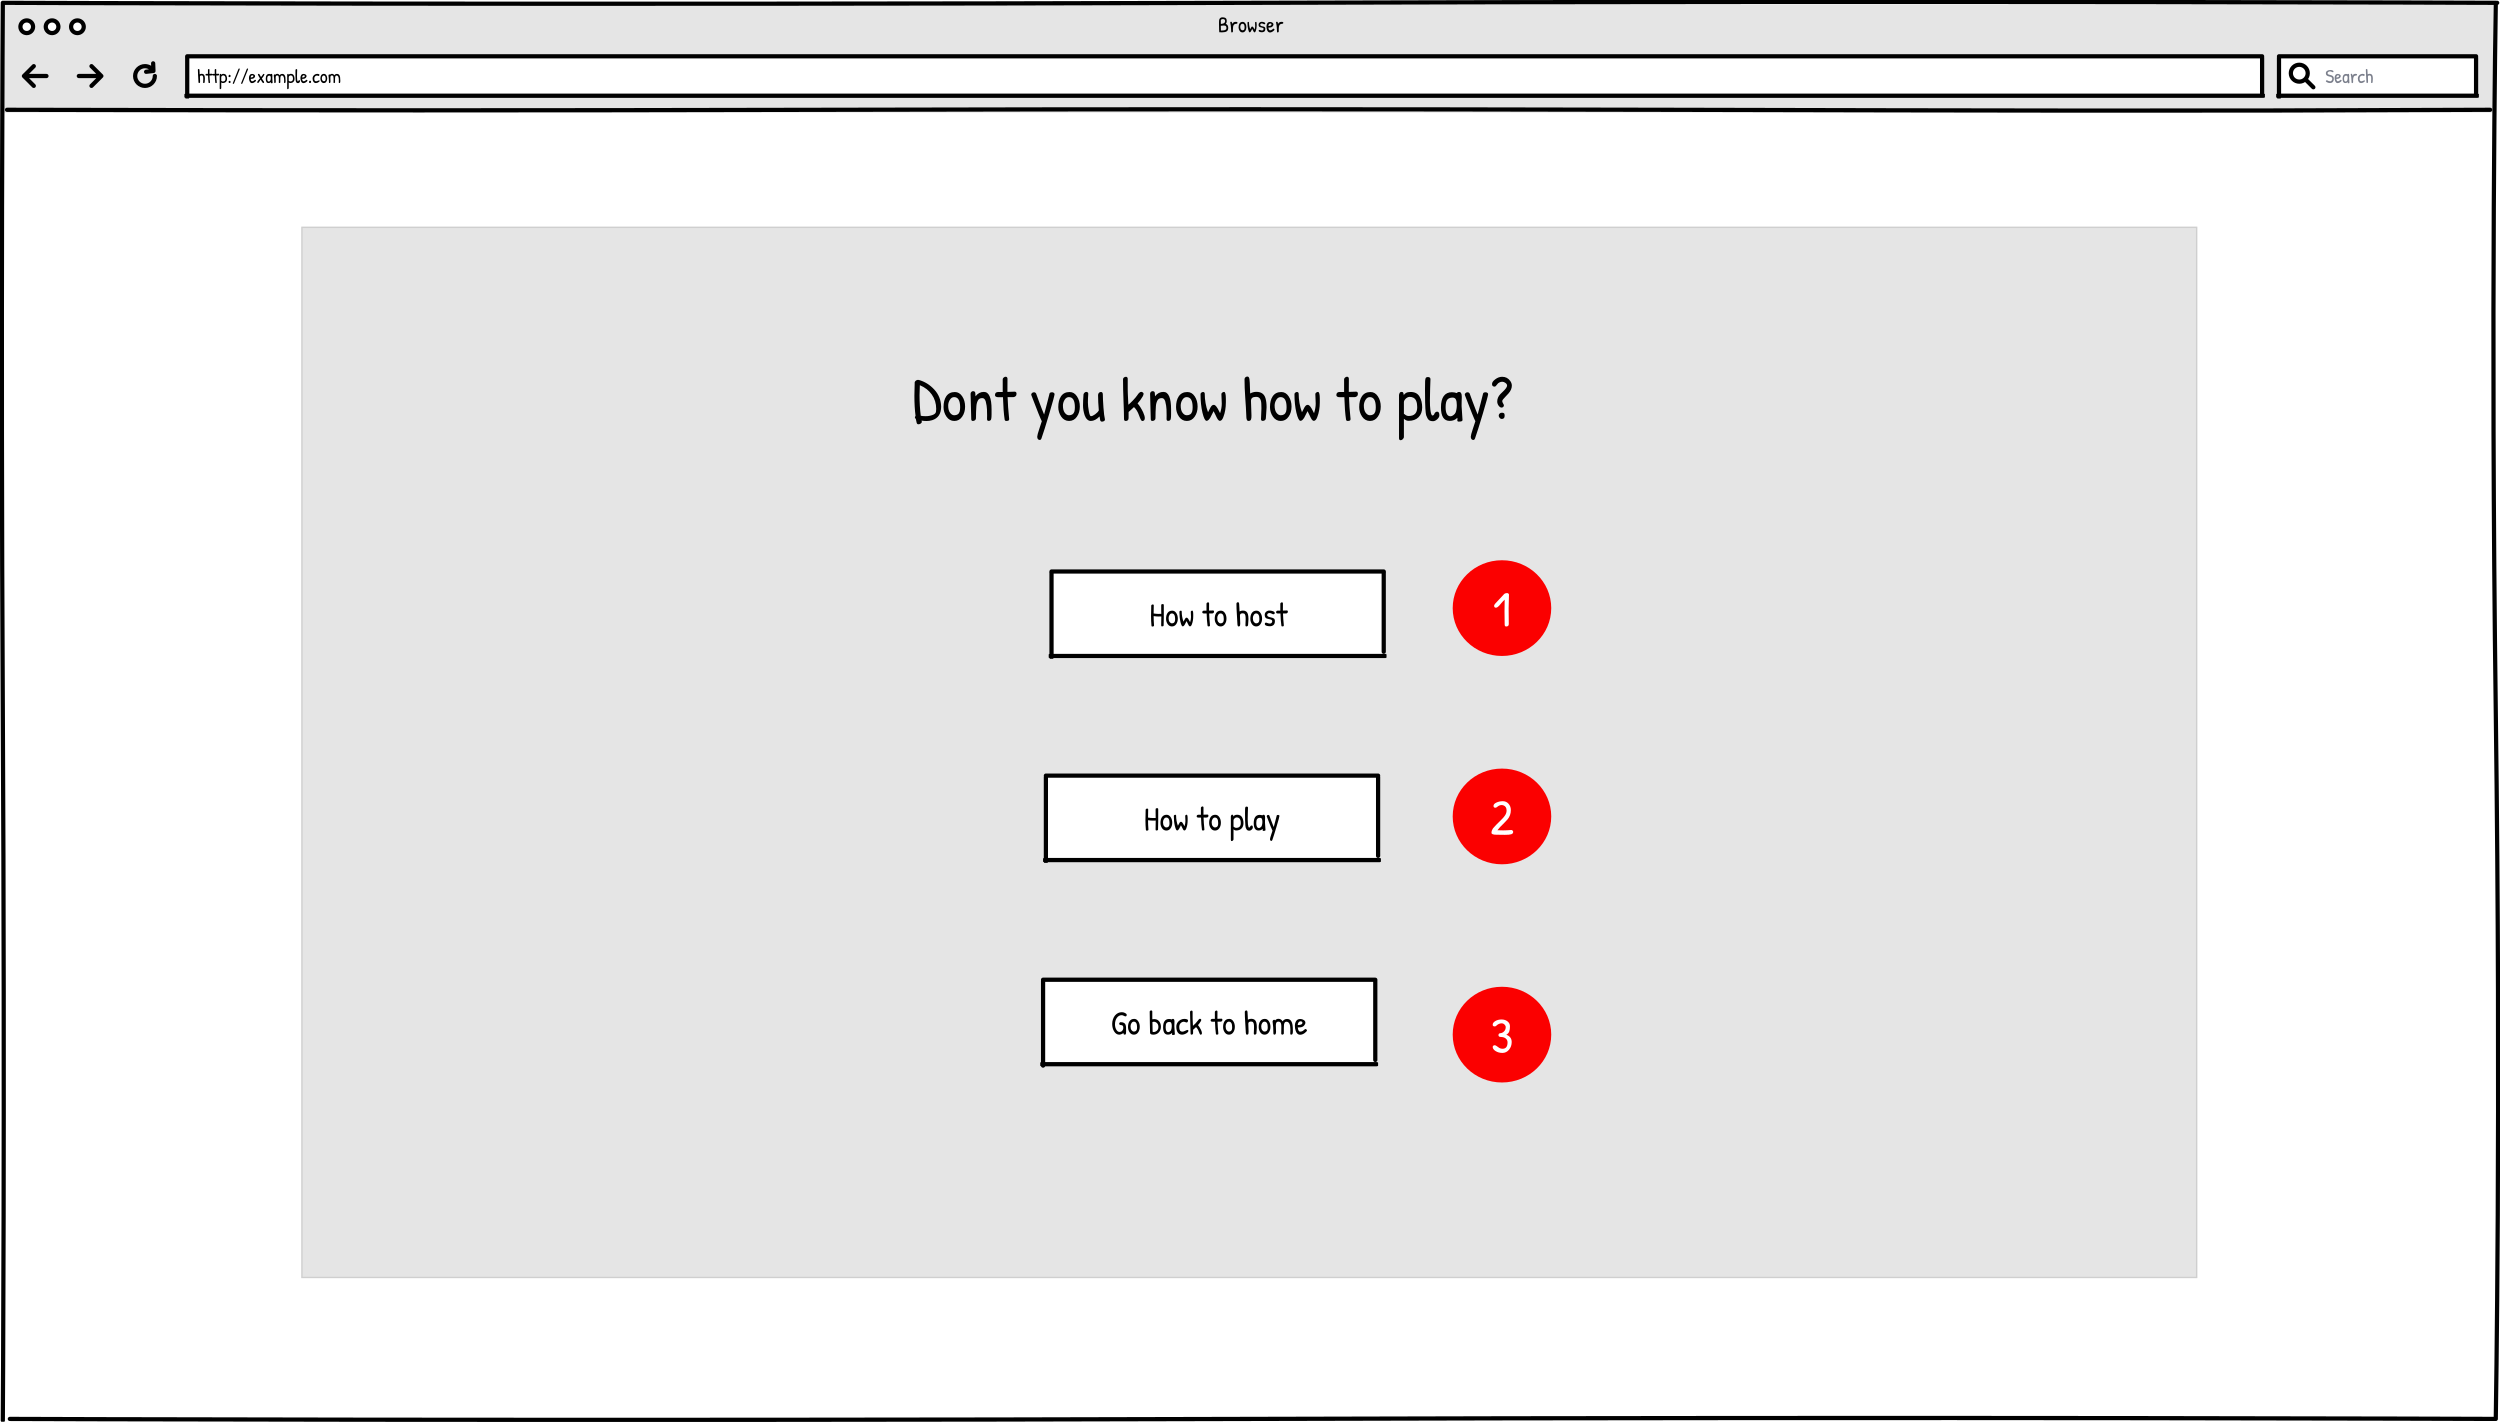 <svg width="1776" height="1010" viewBox="0 0 1776 1010" fill="none" xmlns="http://www.w3.org/2000/svg">
<rect width="1776" height="1010" fill="white"/>
<rect x="3" y="36" width="1769" height="970" fill="white"/>
<rect x="3" y="3" width="1768" height="77" fill="#E5E5E5"/>
<g clip-path="url(#clip0)">
<path d="M2 2C2 2 386.828 3.5 888 2C1389.17 0.5 1774 2 1774 2" stroke="black" stroke-width="3" stroke-linecap="round" stroke-linejoin="round"/>
<path d="M7 1008C7 1008 390.308 1009.5 889.5 1008C1388.69 1006.5 1772 1008 1772 1008" stroke="black" stroke-width="3" stroke-linecap="round" stroke-linejoin="round"/>
<path d="M2 1009C2 1009 3.5 790.525 2 506C0.5 221.475 2 3 2 3" stroke="black" stroke-width="3" stroke-linecap="round" stroke-linejoin="round"/>
<path d="M1773 1008C1773 1008 1776.75 789.742 1773 505.5C1769.25 221.258 1773 3 1773 3" stroke="black" stroke-width="3" stroke-linecap="round" stroke-linejoin="round"/>
</g>
<path d="M1769 78C1540.74 79 1416.68 78.495 1183.95 78C949.05 77.5 818.301 77.5 590.045 78C361.582 78.501 233.256 78.5 5 78" stroke="black" stroke-width="3" stroke-linecap="round" stroke-linejoin="round"/>
<circle cx="19" cy="19" r="4.5" fill="white" stroke="black" stroke-width="3"/>
<circle cx="37" cy="19" r="4.5" fill="white" stroke="black" stroke-width="3"/>
<circle cx="55" cy="19" r="4.5" fill="white" stroke="black" stroke-width="3"/>
<g clip-path="url(#clip1)">
<rect x="133" y="40" width="1475" height="28" fill="white"/>
<path d="M133 40H1607" stroke="black" stroke-width="3" stroke-linecap="round" stroke-linejoin="round"/>
<path d="M132 68H1608" stroke="black" stroke-width="3" stroke-linecap="round" stroke-linejoin="round"/>
<path d="M133 69V41" stroke="black" stroke-width="3" stroke-linecap="round" stroke-linejoin="round"/>
<path d="M1607 67V41" stroke="black" stroke-width="3" stroke-linecap="round" stroke-linejoin="round"/>
<path d="M142.03 54.464L142.142 57.768C142.142 58.179 142.123 58.417 142.086 58.482C142.067 58.65 142.011 58.781 141.918 58.874C141.834 58.967 141.666 59.014 141.414 59.014C141.293 59.014 141.195 58.939 141.12 58.79C141.045 58.631 141.003 58.454 140.994 58.258C140.929 56.615 140.84 55.075 140.728 53.638C140.625 52.191 140.574 50.847 140.574 49.606C140.574 49.41 140.639 49.256 140.77 49.144C140.901 49.032 141.055 48.976 141.232 48.976C141.493 48.976 141.647 49.2 141.694 49.648C141.75 50.096 141.783 50.656 141.792 51.328C141.811 52 141.829 52.49 141.848 52.798C142.315 52.555 142.781 52.434 143.248 52.434C144.331 52.434 145.017 52.91 145.306 53.862C145.474 54.403 145.558 55.099 145.558 55.948C145.558 56.228 145.53 56.671 145.474 57.278C145.427 57.875 145.399 58.263 145.39 58.44C145.381 58.617 145.301 58.757 145.152 58.86C145.012 58.953 144.858 59 144.69 59C144.429 59 144.298 58.86 144.298 58.58L144.396 56.144C144.396 55.939 144.387 55.598 144.368 55.122C144.349 54.646 144.251 54.268 144.074 53.988C143.906 53.708 143.607 53.568 143.178 53.568C142.413 53.568 142.03 53.867 142.03 54.464ZM146.761 52.462L147.461 52.476C147.62 52.476 147.708 52.471 147.727 52.462V49.592C147.736 49.433 147.816 49.298 147.965 49.186C148.114 49.074 148.254 49.018 148.385 49.018C148.516 49.018 148.618 49.06 148.693 49.144C148.777 49.228 148.814 49.359 148.805 49.536C148.796 49.713 148.791 50.684 148.791 52.448L150.429 52.392C150.709 52.392 150.849 52.555 150.849 52.882C150.849 53.125 150.774 53.307 150.625 53.428C150.485 53.549 150.331 53.615 150.163 53.624C150.004 53.633 149.846 53.638 149.687 53.638L148.833 53.624C148.833 54.007 148.87 54.763 148.945 55.892C149.029 57.021 149.094 57.754 149.141 58.09C149.188 58.417 149.197 58.631 149.169 58.734C149.141 58.827 149.09 58.893 149.015 58.93C148.894 58.986 148.73 59.014 148.525 59.014C148.32 59.014 148.198 58.902 148.161 58.678C147.974 57.455 147.848 55.775 147.783 53.638C147.699 53.647 147.377 53.652 146.817 53.652C146.257 53.652 145.977 53.489 145.977 53.162C145.977 52.695 146.238 52.462 146.761 52.462ZM151.573 52.462L152.273 52.476C152.432 52.476 152.521 52.471 152.539 52.462V49.592C152.549 49.433 152.628 49.298 152.777 49.186C152.927 49.074 153.067 49.018 153.197 49.018C153.328 49.018 153.431 49.06 153.505 49.144C153.589 49.228 153.627 49.359 153.617 49.536C153.608 49.713 153.603 50.684 153.603 52.448L155.241 52.392C155.521 52.392 155.661 52.555 155.661 52.882C155.661 53.125 155.587 53.307 155.437 53.428C155.297 53.549 155.143 53.615 154.975 53.624C154.817 53.633 154.658 53.638 154.499 53.638L153.645 53.624C153.645 54.007 153.683 54.763 153.757 55.892C153.841 57.021 153.907 57.754 153.953 58.09C154 58.417 154.009 58.631 153.981 58.734C153.953 58.827 153.902 58.893 153.827 58.93C153.706 58.986 153.543 59.014 153.337 59.014C153.132 59.014 153.011 58.902 152.973 58.678C152.787 57.455 152.661 55.775 152.595 53.638C152.511 53.647 152.189 53.652 151.629 53.652C151.069 53.652 150.789 53.489 150.789 53.162C150.789 52.695 151.051 52.462 151.573 52.462ZM158.248 58.986C157.931 58.986 157.637 58.879 157.366 58.664C157.366 58.664 157.305 58.613 157.184 58.51V62.71C157.128 62.897 157.03 63.051 156.89 63.172C156.75 63.303 156.601 63.368 156.442 63.368C156.199 63.368 156.078 63.205 156.078 62.878V53.12C156.134 52.877 156.199 52.705 156.274 52.602C156.358 52.499 156.484 52.448 156.652 52.448C156.829 52.448 156.941 52.49 156.988 52.574C157.044 52.649 157.109 52.863 157.184 53.218C157.221 53.031 157.371 52.859 157.632 52.7C157.893 52.541 158.243 52.462 158.682 52.462C159.634 52.462 160.311 52.807 160.712 53.498C161.113 54.189 161.314 55.005 161.314 55.948C161.314 56.881 161.039 57.623 160.488 58.174C159.947 58.715 159.2 58.986 158.248 58.986ZM157.184 54.786V57.39C157.24 57.418 157.305 57.465 157.38 57.53C157.651 57.773 157.945 57.894 158.262 57.894C159.55 57.894 160.194 57.231 160.194 55.906C160.194 54.777 159.905 54.063 159.326 53.764C159.083 53.633 158.785 53.568 158.43 53.568C158.085 53.615 157.791 53.769 157.548 54.03C157.305 54.282 157.184 54.534 157.184 54.786ZM163.032 53.134C163.238 53.134 163.415 53.209 163.564 53.358C163.723 53.507 163.816 53.713 163.844 53.974C163.844 54.179 163.765 54.371 163.606 54.548C163.457 54.716 163.284 54.8 163.088 54.8C162.892 54.8 162.715 54.744 162.556 54.632C162.398 54.52 162.318 54.357 162.318 54.142C162.318 53.918 162.388 53.694 162.528 53.47C162.668 53.246 162.836 53.134 163.032 53.134ZM163.228 57.418C163.303 57.418 163.396 57.441 163.508 57.488C163.574 57.525 163.644 57.628 163.718 57.796C163.802 57.964 163.844 58.132 163.844 58.3C163.844 58.468 163.765 58.627 163.606 58.776C163.448 58.916 163.27 58.986 163.074 58.986C162.878 58.986 162.715 58.916 162.584 58.776C162.463 58.627 162.402 58.44 162.402 58.216C162.402 57.684 162.678 57.418 163.228 57.418ZM165.362 59.196C165.362 59.159 165.376 59.093 165.404 59C166.011 57.572 166.673 55.915 167.392 54.03C168.111 52.145 168.773 50.474 169.38 49.018C169.511 48.775 169.702 48.654 169.954 48.654C170.066 48.654 170.159 48.687 170.234 48.752C170.309 48.817 170.346 48.906 170.346 49.018C170.346 49.121 170.229 49.443 169.996 49.984C169.763 50.525 169.198 51.939 168.302 54.226C167.415 56.503 166.734 58.188 166.258 59.28C166.099 59.495 165.927 59.602 165.74 59.602C165.488 59.602 165.362 59.467 165.362 59.196ZM171.282 59.196C171.282 59.159 171.296 59.093 171.324 59C171.931 57.572 172.593 55.915 173.312 54.03C174.031 52.145 174.693 50.474 175.3 49.018C175.431 48.775 175.622 48.654 175.874 48.654C175.986 48.654 176.079 48.687 176.154 48.752C176.229 48.817 176.266 48.906 176.266 49.018C176.266 49.121 176.149 49.443 175.916 49.984C175.683 50.525 175.118 51.939 174.222 54.226C173.335 56.503 172.654 58.188 172.178 59.28C172.019 59.495 171.847 59.602 171.66 59.602C171.408 59.602 171.282 59.467 171.282 59.196ZM179.134 52.518C179.629 52.518 180.1 52.663 180.548 52.952C180.996 53.241 181.22 53.601 181.22 54.03C181.22 54.45 181.038 54.861 180.674 55.262C180.31 55.654 179.825 55.892 179.218 55.976C178.957 56.013 178.565 56.032 178.042 56.032C178.145 56.825 178.345 57.348 178.644 57.6C178.737 57.703 178.863 57.754 179.022 57.754C179.601 57.754 180.086 57.572 180.478 57.208C180.87 56.835 181.15 56.648 181.318 56.648C181.393 56.648 181.505 56.718 181.654 56.858C181.803 56.998 181.878 57.129 181.878 57.25C181.878 57.493 181.584 57.843 180.996 58.3C180.735 58.515 180.417 58.697 180.044 58.846C179.68 58.986 179.339 59.056 179.022 59.056C178.21 59.056 177.613 58.533 177.23 57.488C176.987 56.844 176.866 56.135 176.866 55.36C176.866 54.585 177.048 53.918 177.412 53.358C177.776 52.798 178.35 52.518 179.134 52.518ZM179.204 53.484C178.849 53.484 178.546 53.685 178.294 54.086C178.201 54.226 178.112 54.543 178.028 55.038C179.335 55.038 179.988 54.716 179.988 54.072C179.988 53.68 179.727 53.484 179.204 53.484ZM184.278 52.714L185.426 54.73C185.743 54.385 186.042 54.002 186.322 53.582L186.91 52.714C187.022 52.555 187.157 52.476 187.316 52.476C187.484 52.476 187.619 52.527 187.722 52.63C187.825 52.723 187.876 52.84 187.876 52.98C187.876 53.111 187.68 53.475 187.288 54.072C186.896 54.66 186.476 55.234 186.028 55.794C186.112 55.925 186.299 56.228 186.588 56.704C186.877 57.18 187.195 57.633 187.54 58.062C187.605 58.165 187.638 58.291 187.638 58.44C187.638 58.58 187.582 58.711 187.47 58.832C187.358 58.953 187.232 59.014 187.092 59.014C186.859 59.014 186.555 58.757 186.182 58.244C185.809 57.721 185.477 57.152 185.188 56.536C184.908 56.919 184.633 57.32 184.362 57.74C184.101 58.16 183.895 58.468 183.746 58.664C183.606 58.851 183.447 58.944 183.27 58.944C183.102 58.944 182.967 58.893 182.864 58.79C182.771 58.687 182.724 58.561 182.724 58.412C182.724 58.048 183.377 57.129 184.684 55.654C184.525 55.346 184.236 54.865 183.816 54.212C183.396 53.559 183.186 53.157 183.186 53.008C183.186 52.859 183.247 52.728 183.368 52.616C183.499 52.504 183.657 52.448 183.844 52.448C184.04 52.448 184.185 52.537 184.278 52.714ZM192.877 52.462C193.288 52.462 193.493 52.812 193.493 53.512C193.493 53.587 193.493 53.666 193.493 53.75L193.465 54.73C193.456 55.038 193.451 55.341 193.451 55.64L193.661 58.804C193.661 59.037 193.423 59.154 192.947 59.154C192.919 59.154 192.849 59.154 192.737 59.154C192.635 59.154 192.56 59.112 192.513 59.028C192.476 58.944 192.471 58.841 192.499 58.72C192.537 58.599 192.527 58.463 192.471 58.314C192.042 58.771 191.473 59 190.763 59C189.447 59 188.789 57.983 188.789 55.948C188.789 54.819 188.999 53.965 189.419 53.386C189.849 52.807 190.46 52.518 191.253 52.518C191.627 52.518 192 52.583 192.373 52.714C192.495 52.546 192.663 52.462 192.877 52.462ZM191.421 53.736C190.889 53.736 190.493 53.89 190.231 54.198C189.97 54.506 189.839 55.071 189.839 55.892C189.839 57.273 190.213 57.964 190.959 57.964C191.155 57.964 191.37 57.875 191.603 57.698C191.846 57.521 192.014 57.32 192.107 57.096C192.285 56.592 192.373 56.041 192.373 55.444C192.373 54.847 192.299 54.413 192.149 54.142C192.009 53.871 191.767 53.736 191.421 53.736ZM195.252 59.014C195.009 59.014 194.865 58.879 194.818 58.608C194.818 56.723 194.706 55.043 194.482 53.568C194.482 53.381 194.547 53.213 194.678 53.064C194.818 52.915 194.972 52.84 195.14 52.84C195.317 52.84 195.448 52.938 195.532 53.134C195.877 52.677 196.339 52.448 196.918 52.448C197.655 52.448 198.225 52.803 198.626 53.512C199.093 52.84 199.709 52.504 200.474 52.504C201.249 52.504 201.827 52.812 202.21 53.428C202.462 53.811 202.639 54.315 202.742 54.94C202.845 55.565 202.896 56.452 202.896 57.6C202.896 58.048 202.849 58.398 202.756 58.65C202.663 58.893 202.467 59.014 202.168 59.014C201.925 59.014 201.804 58.86 201.804 58.552L201.846 56.802C201.846 54.702 201.3 53.652 200.208 53.652C199.863 53.652 199.62 53.773 199.48 54.016C199.321 54.305 199.228 54.609 199.2 54.926C199.163 55.486 199.144 55.995 199.144 56.452V58.482C199.144 58.631 199.069 58.757 198.92 58.86C198.771 58.963 198.617 59.014 198.458 59.014C198.253 59.014 198.122 58.879 198.066 58.608L198.108 55.71C198.108 54.683 197.935 54.044 197.59 53.792C197.422 53.671 197.165 53.61 196.82 53.61C196.484 53.61 196.232 53.736 196.064 53.988C195.905 54.24 195.826 54.646 195.826 55.206L195.91 57.81C195.91 58.613 195.691 59.014 195.252 59.014ZM206.182 58.986C205.864 58.986 205.57 58.879 205.3 58.664C205.3 58.664 205.239 58.613 205.118 58.51V62.71C205.062 62.897 204.964 63.051 204.824 63.172C204.684 63.303 204.534 63.368 204.376 63.368C204.133 63.368 204.012 63.205 204.012 62.878V53.12C204.068 52.877 204.133 52.705 204.208 52.602C204.292 52.499 204.418 52.448 204.586 52.448C204.763 52.448 204.875 52.49 204.922 52.574C204.978 52.649 205.043 52.863 205.118 53.218C205.155 53.031 205.304 52.859 205.566 52.7C205.827 52.541 206.177 52.462 206.616 52.462C207.568 52.462 208.244 52.807 208.646 53.498C209.047 54.189 209.248 55.005 209.248 55.948C209.248 56.881 208.972 57.623 208.422 58.174C207.88 58.715 207.134 58.986 206.182 58.986ZM205.118 54.786V57.39C205.174 57.418 205.239 57.465 205.314 57.53C205.584 57.773 205.878 57.894 206.196 57.894C207.484 57.894 208.128 57.231 208.128 55.906C208.128 54.777 207.838 54.063 207.26 53.764C207.017 53.633 206.718 53.568 206.364 53.568C206.018 53.615 205.724 53.769 205.482 54.03C205.239 54.282 205.118 54.534 205.118 54.786ZM209.916 49.942C209.944 49.587 210 49.359 210.084 49.256C210.177 49.144 210.322 49.088 210.518 49.088C210.919 49.088 211.12 49.251 211.12 49.578C211.12 49.83 211.096 50.488 211.05 51.552C211.012 52.616 210.994 53.568 210.994 54.408C210.994 55.248 211.026 55.925 211.092 56.438C211.204 57.334 211.362 57.782 211.568 57.782C211.773 57.782 211.927 57.637 212.03 57.348C212.076 57.236 212.151 57.138 212.254 57.054C212.356 56.961 212.487 56.914 212.646 56.914C212.972 56.914 213.136 57.189 213.136 57.74C213.136 58.039 212.972 58.337 212.646 58.636C212.328 58.925 212.011 59.07 211.694 59.07C211.376 59.07 211.12 59.019 210.924 58.916C210.737 58.804 210.583 58.641 210.462 58.426C210.35 58.211 210.256 58.006 210.182 57.81C210.116 57.605 210.07 57.357 210.042 57.068C209.986 56.601 209.944 55.855 209.916 54.828C209.897 53.792 209.888 52.807 209.888 51.874C209.888 50.931 209.897 50.287 209.916 49.942ZM215.693 52.518C216.187 52.518 216.659 52.663 217.107 52.952C217.555 53.241 217.779 53.601 217.779 54.03C217.779 54.45 217.597 54.861 217.233 55.262C216.869 55.654 216.383 55.892 215.777 55.976C215.515 56.013 215.123 56.032 214.601 56.032C214.703 56.825 214.904 57.348 215.203 57.6C215.296 57.703 215.422 57.754 215.581 57.754C216.159 57.754 216.645 57.572 217.037 57.208C217.429 56.835 217.709 56.648 217.877 56.648C217.951 56.648 218.063 56.718 218.213 56.858C218.362 56.998 218.437 57.129 218.437 57.25C218.437 57.493 218.143 57.843 217.555 58.3C217.293 58.515 216.976 58.697 216.603 58.846C216.239 58.986 215.898 59.056 215.581 59.056C214.769 59.056 214.171 58.533 213.789 57.488C213.546 56.844 213.425 56.135 213.425 55.36C213.425 54.585 213.607 53.918 213.971 53.358C214.335 52.798 214.909 52.518 215.693 52.518ZM215.763 53.484C215.408 53.484 215.105 53.685 214.853 54.086C214.759 54.226 214.671 54.543 214.587 55.038C215.893 55.038 216.547 54.716 216.547 54.072C216.547 53.68 216.285 53.484 215.763 53.484ZM220.221 57.32C220.426 57.32 220.603 57.395 220.753 57.544C220.902 57.693 220.991 57.899 221.019 58.16C221.019 58.365 220.944 58.557 220.795 58.734C220.645 58.902 220.468 58.986 220.263 58.986C220.067 58.986 219.889 58.935 219.731 58.832C219.572 58.72 219.493 58.552 219.493 58.328C219.493 58.104 219.563 57.88 219.703 57.656C219.852 57.432 220.025 57.32 220.221 57.32ZM222.053 55.724C222.053 55.099 222.216 54.529 222.543 54.016C222.879 53.503 223.303 53.12 223.817 52.868C224.33 52.607 224.829 52.476 225.315 52.476C225.8 52.476 226.187 52.537 226.477 52.658C226.775 52.77 226.925 52.924 226.925 53.12C226.925 53.307 226.869 53.498 226.757 53.694C226.654 53.881 226.514 53.974 226.337 53.974C226.271 53.974 226.089 53.923 225.791 53.82C225.501 53.708 225.315 53.652 225.231 53.652C224.689 53.652 224.227 53.853 223.845 54.254C223.462 54.646 223.271 55.169 223.271 55.822C223.271 56.475 223.373 56.965 223.579 57.292C223.793 57.609 224.157 57.768 224.671 57.768C224.876 57.768 225.226 57.651 225.721 57.418C226.225 57.175 226.537 57.054 226.659 57.054C226.78 57.054 226.878 57.091 226.953 57.166C227.027 57.241 227.065 57.334 227.065 57.446C227.065 57.67 226.92 57.908 226.631 58.16C226.351 58.403 226.001 58.608 225.581 58.776C225.161 58.935 224.783 59.014 224.447 59.014C223.7 59.014 223.112 58.72 222.683 58.132C222.263 57.544 222.053 56.741 222.053 55.724ZM230.155 52.476C230.827 52.476 231.377 52.798 231.807 53.442C232.245 54.086 232.465 54.861 232.465 55.766C232.465 56.662 232.241 57.427 231.793 58.062C231.354 58.697 230.766 59.014 230.029 59.014C229.301 59.014 228.713 58.692 228.265 58.048C227.817 57.395 227.593 56.671 227.593 55.878C227.593 54.861 227.798 54.049 228.209 53.442C228.647 52.798 229.296 52.476 230.155 52.476ZM229.987 53.624C229.595 53.624 229.273 53.829 229.021 54.24C228.769 54.651 228.643 55.085 228.643 55.542C228.643 56.251 228.783 56.793 229.063 57.166C229.343 57.539 229.66 57.726 230.015 57.726C230.649 57.726 231.055 57.451 231.233 56.9C231.307 56.639 231.345 56.312 231.345 55.92C231.345 54.389 230.892 53.624 229.987 53.624ZM234.121 59.014C233.878 59.014 233.734 58.879 233.687 58.608C233.687 56.723 233.575 55.043 233.351 53.568C233.351 53.381 233.416 53.213 233.547 53.064C233.687 52.915 233.841 52.84 234.009 52.84C234.186 52.84 234.317 52.938 234.401 53.134C234.746 52.677 235.208 52.448 235.787 52.448C236.524 52.448 237.094 52.803 237.495 53.512C237.962 52.84 238.578 52.504 239.343 52.504C240.118 52.504 240.696 52.812 241.079 53.428C241.331 53.811 241.508 54.315 241.611 54.94C241.714 55.565 241.765 56.452 241.765 57.6C241.765 58.048 241.718 58.398 241.625 58.65C241.532 58.893 241.336 59.014 241.037 59.014C240.794 59.014 240.673 58.86 240.673 58.552L240.715 56.802C240.715 54.702 240.169 53.652 239.077 53.652C238.732 53.652 238.489 53.773 238.349 54.016C238.19 54.305 238.097 54.609 238.069 54.926C238.032 55.486 238.013 55.995 238.013 56.452V58.482C238.013 58.631 237.938 58.757 237.789 58.86C237.64 58.963 237.486 59.014 237.327 59.014C237.122 59.014 236.991 58.879 236.935 58.608L236.977 55.71C236.977 54.683 236.804 54.044 236.459 53.792C236.291 53.671 236.034 53.61 235.689 53.61C235.353 53.61 235.101 53.736 234.933 53.988C234.774 54.24 234.695 54.646 234.695 55.206L234.779 57.81C234.779 58.613 234.56 59.014 234.121 59.014Z" fill="black"/>
</g>
<path d="M868.262 22.968L866.198 22.92C866.08 22.472 866.011 20.456 865.99 16.872V15.736C865.99 14.829 866.075 14.141 866.246 13.672C866.416 13.192 866.774 12.808 867.318 12.52C867.595 12.381 867.979 12.312 868.47 12.312C868.971 12.312 869.355 12.344 869.622 12.408C870.336 12.557 870.822 12.835 871.078 13.24C871.344 13.645 871.478 14.189 871.478 14.872C871.478 15.821 871.227 16.52 870.726 16.968C870.982 17 871.238 17.128 871.494 17.352C871.75 17.576 871.958 17.805 872.118 18.04C872.395 18.467 872.534 19.048 872.534 19.784C872.534 20.936 872.182 21.757 871.478 22.248C870.784 22.728 869.712 22.968 868.262 22.968ZM867.27 15.176L867.302 17C867.323 17 867.504 16.979 867.846 16.936C868.187 16.883 868.475 16.829 868.71 16.776C869.787 16.52 870.326 15.907 870.326 14.936C870.326 14.456 870.182 14.104 869.894 13.88C869.616 13.656 869.248 13.544 868.79 13.544C868.214 13.544 867.824 13.645 867.622 13.848C867.536 13.933 867.467 14.008 867.414 14.072C867.36 14.125 867.323 14.216 867.302 14.344C867.28 14.472 867.264 14.563 867.254 14.616C867.254 14.669 867.254 14.771 867.254 14.92C867.264 15.069 867.27 15.155 867.27 15.176ZM870.87 18.584C870.763 18.467 870.598 18.36 870.374 18.264C870.15 18.168 869.824 18.12 869.398 18.12C868.982 18.12 868.267 18.189 867.254 18.328C867.254 19.992 867.28 21.117 867.334 21.704C868.582 21.704 869.456 21.624 869.958 21.464C870.459 21.293 870.795 21.091 870.966 20.856C871.147 20.611 871.238 20.355 871.238 20.088C871.238 19.811 871.232 19.619 871.222 19.512C871.222 19.395 871.19 19.24 871.126 19.048C871.072 18.845 870.987 18.691 870.87 18.584ZM875.875 20.664L875.891 22.312C875.891 22.504 875.8 22.68 875.619 22.84C875.448 23 875.278 23.08 875.107 23.08C874.862 23.08 874.707 22.888 874.643 22.504C874.632 22.419 874.59 21.64 874.515 20.168C874.44 18.685 874.296 17.523 874.083 16.68C873.987 16.275 873.939 16.035 873.939 15.96C873.939 15.608 874.152 15.432 874.579 15.432C874.76 15.432 874.904 15.501 875.011 15.64C875.118 15.779 875.182 15.923 875.203 16.072C875.235 16.211 875.262 16.403 875.283 16.648C875.304 16.893 875.32 17.048 875.331 17.112C875.555 16.579 875.891 16.179 876.339 15.912C876.787 15.645 877.278 15.512 877.811 15.512C878.686 15.512 879.123 15.736 879.123 16.184C879.123 16.408 879.043 16.589 878.883 16.728C878.734 16.856 878.558 16.92 878.355 16.92C877.448 16.92 876.808 17.208 876.435 17.784C876.062 18.36 875.875 19.32 875.875 20.664ZM882.799 15.544C883.567 15.544 884.197 15.912 884.687 16.648C885.189 17.384 885.439 18.269 885.439 19.304C885.439 20.328 885.183 21.203 884.671 21.928C884.17 22.653 883.498 23.016 882.655 23.016C881.823 23.016 881.151 22.648 880.639 21.912C880.127 21.165 879.871 20.339 879.871 19.432C879.871 18.269 880.106 17.341 880.575 16.648C881.077 15.912 881.818 15.544 882.799 15.544ZM882.607 16.856C882.159 16.856 881.791 17.091 881.503 17.56C881.215 18.029 881.071 18.525 881.071 19.048C881.071 19.859 881.231 20.477 881.551 20.904C881.871 21.331 882.234 21.544 882.639 21.544C883.365 21.544 883.829 21.229 884.031 20.6C884.117 20.301 884.159 19.928 884.159 19.48C884.159 17.731 883.642 16.856 882.607 16.856ZM887.749 22.984C887.386 22.984 887.034 22.28 886.693 20.872C886.362 19.453 886.197 17.864 886.197 16.104C886.197 15.923 886.271 15.784 886.421 15.688C886.581 15.581 886.725 15.528 886.853 15.528C886.981 15.528 887.082 15.571 887.157 15.656C887.242 15.731 887.285 15.832 887.285 15.96C887.285 17.624 887.567 19.224 888.133 20.76C888.218 20.632 888.351 20.376 888.533 19.992C888.714 19.597 888.885 19.309 889.045 19.128C889.205 18.947 889.397 18.856 889.621 18.856C889.845 18.856 890.079 19.021 890.325 19.352C890.57 19.683 890.778 20.04 890.949 20.424C891.13 20.797 891.231 20.995 891.253 21.016C891.541 20.12 891.685 19.288 891.685 18.52L891.589 16.088C891.578 15.928 891.653 15.795 891.813 15.688C891.973 15.571 892.127 15.512 892.277 15.512C892.586 15.512 892.741 16.115 892.741 17.32V18.2C892.741 19.629 892.522 20.904 892.085 22.024C891.85 22.664 891.557 22.984 891.205 22.984C891.002 22.984 890.815 22.856 890.645 22.6C890.474 22.333 890.282 21.96 890.069 21.48C889.855 21 889.69 20.669 889.573 20.488L889.093 21.432C888.911 21.805 888.773 22.077 888.677 22.248C888.581 22.408 888.447 22.573 888.277 22.744C888.106 22.904 887.93 22.984 887.749 22.984ZM894.099 17.56C894.099 16.931 894.323 16.429 894.771 16.056C895.219 15.683 895.736 15.496 896.323 15.496C896.92 15.496 897.491 15.603 898.035 15.816C898.579 16.029 898.851 16.312 898.851 16.664C898.851 16.845 898.781 16.989 898.643 17.096C898.504 17.203 898.381 17.256 898.275 17.256C898.179 17.256 898.099 17.256 898.035 17.256C897.981 17.245 897.768 17.144 897.395 16.952C897.032 16.76 896.696 16.664 896.387 16.664C896.077 16.664 895.811 16.744 895.587 16.904C895.373 17.053 895.267 17.277 895.267 17.576C895.267 17.875 895.389 18.109 895.635 18.28C895.891 18.451 896.333 18.6 896.963 18.728C897.592 18.845 898.072 19.016 898.403 19.24C898.744 19.464 898.915 19.88 898.915 20.488C898.915 21.373 898.68 22.003 898.211 22.376C897.752 22.739 897.192 22.92 896.531 22.92C895.869 22.92 895.304 22.829 894.835 22.648C894.376 22.467 894.147 22.195 894.147 21.832C894.147 21.416 894.355 21.208 894.771 21.208C894.877 21.208 895.112 21.283 895.475 21.432C895.837 21.581 896.195 21.656 896.547 21.656C896.909 21.656 897.181 21.544 897.363 21.32C897.555 21.085 897.651 20.819 897.651 20.52C897.651 20.221 897.528 20.008 897.283 19.88C897.037 19.741 896.664 19.629 896.163 19.544C895.661 19.459 895.293 19.368 895.059 19.272C894.419 19.016 894.099 18.445 894.099 17.56ZM902.287 15.592C902.852 15.592 903.391 15.757 903.903 16.088C904.415 16.419 904.671 16.829 904.671 17.32C904.671 17.8 904.463 18.269 904.047 18.728C903.631 19.176 903.076 19.448 902.383 19.544C902.084 19.587 901.636 19.608 901.039 19.608C901.156 20.515 901.386 21.112 901.727 21.4C901.834 21.517 901.978 21.576 902.159 21.576C902.82 21.576 903.375 21.368 903.823 20.952C904.271 20.525 904.591 20.312 904.783 20.312C904.868 20.312 904.996 20.392 905.167 20.552C905.338 20.712 905.423 20.861 905.423 21C905.423 21.277 905.087 21.677 904.415 22.2C904.116 22.445 903.754 22.653 903.327 22.824C902.911 22.984 902.522 23.064 902.159 23.064C901.231 23.064 900.548 22.467 900.111 21.272C899.834 20.536 899.695 19.725 899.695 18.84C899.695 17.955 899.903 17.192 900.319 16.552C900.735 15.912 901.391 15.592 902.287 15.592ZM902.367 16.696C901.962 16.696 901.615 16.925 901.327 17.384C901.22 17.544 901.119 17.907 901.023 18.472C902.516 18.472 903.263 18.104 903.263 17.368C903.263 16.92 902.964 16.696 902.367 16.696ZM908.422 20.664L908.438 22.312C908.438 22.504 908.347 22.68 908.166 22.84C907.995 23 907.825 23.08 907.654 23.08C907.409 23.08 907.254 22.888 907.19 22.504C907.179 22.419 907.137 21.64 907.062 20.168C906.987 18.685 906.843 17.523 906.63 16.68C906.534 16.275 906.486 16.035 906.486 15.96C906.486 15.608 906.699 15.432 907.126 15.432C907.307 15.432 907.451 15.501 907.558 15.64C907.665 15.779 907.729 15.923 907.75 16.072C907.782 16.211 907.809 16.403 907.83 16.648C907.851 16.893 907.867 17.048 907.878 17.112C908.102 16.579 908.438 16.179 908.886 15.912C909.334 15.645 909.825 15.512 910.358 15.512C911.233 15.512 911.67 15.736 911.67 16.184C911.67 16.408 911.59 16.589 911.43 16.728C911.281 16.856 911.105 16.92 910.902 16.92C909.995 16.92 909.355 17.208 908.982 17.784C908.609 18.36 908.422 19.32 908.422 20.664Z" fill="black"/>
<path d="M110 54C110 57.866 106.866 61 103 61C99.134 61 96 57.866 96 54C96 50.134 99.134 47 103 47C105.546 47 107.775 48.36 109 50.392M103.8 51L109 50.392M108.8 45L109 50.392" stroke="black" stroke-width="3" stroke-linecap="round" stroke-linejoin="round"/>
<path d="M24 47L17 54M17 54L24 61M17 54H33" stroke="black" stroke-width="3" stroke-linecap="round" stroke-linejoin="round"/>
<path d="M65 47L72 54M72 54L65 61M72 54H56" stroke="black" stroke-width="3" stroke-linecap="round" stroke-linejoin="round"/>
<g clip-path="url(#clip2)">
<rect x="1619" y="40" width="141" height="28" fill="white"/>
<path d="M1619 40H1759" stroke="black" stroke-width="3" stroke-linecap="round" stroke-linejoin="round"/>
<path d="M1618 68H1760" stroke="black" stroke-width="3" stroke-linecap="round" stroke-linejoin="round"/>
<path d="M1619 69V41" stroke="black" stroke-width="3" stroke-linecap="round" stroke-linejoin="round"/>
<path d="M1759 67V41" stroke="black" stroke-width="3" stroke-linecap="round" stroke-linejoin="round"/>
<path d="M1655.54 49.732C1656.14 49.732 1656.66 49.835 1657.08 50.04C1657.51 50.245 1657.72 50.507 1657.72 50.824C1657.72 50.964 1657.68 51.085 1657.61 51.188C1657.54 51.291 1657.44 51.342 1657.3 51.342C1657.17 51.342 1656.88 51.239 1656.43 51.034C1655.98 50.819 1655.57 50.712 1655.2 50.712C1654.84 50.712 1654.46 50.829 1654.07 51.062C1653.67 51.295 1653.48 51.58 1653.48 51.916C1653.48 52.373 1653.72 52.709 1654.19 52.924C1654.55 53.083 1655.06 53.227 1655.72 53.358C1656.38 53.479 1656.92 53.736 1657.34 54.128C1657.76 54.511 1657.97 55.094 1657.97 55.878C1657.97 57.073 1657.61 57.955 1656.89 58.524C1656.49 58.841 1655.92 59 1655.19 59C1654.46 59 1653.73 58.799 1653 58.398C1652.53 58.146 1652.29 57.894 1652.29 57.642C1652.29 57.549 1652.33 57.446 1652.4 57.334C1652.48 57.222 1652.6 57.129 1652.74 57.054C1652.88 56.979 1653 56.97 1653.11 57.026C1653.24 57.073 1653.43 57.161 1653.69 57.292C1653.95 57.423 1654.14 57.511 1654.26 57.558C1654.65 57.707 1655.02 57.782 1655.37 57.782C1655.71 57.782 1656.05 57.614 1656.36 57.278C1656.69 56.933 1656.85 56.513 1656.85 56.018C1656.85 55.365 1656.53 54.907 1655.87 54.646C1655.56 54.515 1655.2 54.417 1654.79 54.352C1653.96 54.203 1653.34 53.955 1652.92 53.61C1652.5 53.255 1652.29 52.723 1652.29 52.014C1652.29 51.305 1652.59 50.749 1653.2 50.348C1653.81 49.937 1654.58 49.732 1655.54 49.732ZM1660.79 52.518C1661.28 52.518 1661.75 52.663 1662.2 52.952C1662.65 53.241 1662.87 53.601 1662.87 54.03C1662.87 54.45 1662.69 54.861 1662.33 55.262C1661.96 55.654 1661.48 55.892 1660.87 55.976C1660.61 56.013 1660.22 56.032 1659.69 56.032C1659.8 56.825 1660 57.348 1660.3 57.6C1660.39 57.703 1660.52 57.754 1660.67 57.754C1661.25 57.754 1661.74 57.572 1662.13 57.208C1662.52 56.835 1662.8 56.648 1662.97 56.648C1663.04 56.648 1663.16 56.718 1663.31 56.858C1663.46 56.998 1663.53 57.129 1663.53 57.25C1663.53 57.493 1663.24 57.843 1662.65 58.3C1662.39 58.515 1662.07 58.697 1661.7 58.846C1661.33 58.986 1660.99 59.056 1660.67 59.056C1659.86 59.056 1659.26 58.533 1658.88 57.488C1658.64 56.844 1658.52 56.135 1658.52 55.36C1658.52 54.585 1658.7 53.918 1659.06 53.358C1659.43 52.798 1660 52.518 1660.79 52.518ZM1660.86 53.484C1660.5 53.484 1660.2 53.685 1659.95 54.086C1659.85 54.226 1659.76 54.543 1659.68 55.038C1660.99 55.038 1661.64 54.716 1661.64 54.072C1661.64 53.68 1661.38 53.484 1660.86 53.484ZM1668.25 52.462C1668.67 52.462 1668.87 52.812 1668.87 53.512C1668.87 53.587 1668.87 53.666 1668.87 53.75L1668.84 54.73C1668.83 55.038 1668.83 55.341 1668.83 55.64L1669.04 58.804C1669.04 59.037 1668.8 59.154 1668.32 59.154C1668.3 59.154 1668.23 59.154 1668.11 59.154C1668.01 59.154 1667.94 59.112 1667.89 59.028C1667.85 58.944 1667.85 58.841 1667.88 58.72C1667.91 58.599 1667.9 58.463 1667.85 58.314C1667.42 58.771 1666.85 59 1666.14 59C1664.82 59 1664.17 57.983 1664.17 55.948C1664.17 54.819 1664.38 53.965 1664.8 53.386C1665.23 52.807 1665.84 52.518 1666.63 52.518C1667 52.518 1667.38 52.583 1667.75 52.714C1667.87 52.546 1668.04 52.462 1668.25 52.462ZM1666.8 53.736C1666.27 53.736 1665.87 53.89 1665.61 54.198C1665.35 54.506 1665.22 55.071 1665.22 55.892C1665.22 57.273 1665.59 57.964 1666.34 57.964C1666.53 57.964 1666.75 57.875 1666.98 57.698C1667.22 57.521 1667.39 57.32 1667.48 57.096C1667.66 56.592 1667.75 56.041 1667.75 55.444C1667.75 54.847 1667.68 54.413 1667.53 54.142C1667.39 53.871 1667.14 53.736 1666.8 53.736ZM1671.64 56.956L1671.65 58.398C1671.65 58.566 1671.57 58.72 1671.41 58.86C1671.26 59 1671.11 59.07 1670.96 59.07C1670.75 59.07 1670.61 58.902 1670.56 58.566C1670.55 58.491 1670.51 57.81 1670.45 56.522C1670.38 55.225 1670.26 54.207 1670.07 53.47C1669.98 53.115 1669.94 52.905 1669.94 52.84C1669.94 52.532 1670.13 52.378 1670.5 52.378C1670.66 52.378 1670.79 52.439 1670.88 52.56C1670.97 52.681 1671.03 52.807 1671.05 52.938C1671.08 53.059 1671.1 53.227 1671.12 53.442C1671.14 53.657 1671.15 53.792 1671.16 53.848C1671.36 53.381 1671.65 53.031 1672.04 52.798C1672.43 52.565 1672.86 52.448 1673.33 52.448C1674.1 52.448 1674.48 52.644 1674.48 53.036C1674.48 53.232 1674.41 53.391 1674.27 53.512C1674.14 53.624 1673.98 53.68 1673.81 53.68C1673.01 53.68 1672.45 53.932 1672.13 54.436C1671.8 54.94 1671.64 55.78 1671.64 56.956ZM1675.02 55.724C1675.02 55.099 1675.18 54.529 1675.51 54.016C1675.85 53.503 1676.27 53.12 1676.79 52.868C1677.3 52.607 1677.8 52.476 1678.28 52.476C1678.77 52.476 1679.16 52.537 1679.45 52.658C1679.74 52.77 1679.89 52.924 1679.89 53.12C1679.89 53.307 1679.84 53.498 1679.73 53.694C1679.62 53.881 1679.48 53.974 1679.31 53.974C1679.24 53.974 1679.06 53.923 1678.76 53.82C1678.47 53.708 1678.28 53.652 1678.2 53.652C1677.66 53.652 1677.2 53.853 1676.81 54.254C1676.43 54.646 1676.24 55.169 1676.24 55.822C1676.24 56.475 1676.34 56.965 1676.55 57.292C1676.76 57.609 1677.13 57.768 1677.64 57.768C1677.84 57.768 1678.19 57.651 1678.69 57.418C1679.19 57.175 1679.51 57.054 1679.63 57.054C1679.75 57.054 1679.85 57.091 1679.92 57.166C1680 57.241 1680.03 57.334 1680.03 57.446C1680.03 57.67 1679.89 57.908 1679.6 58.16C1679.32 58.403 1678.97 58.608 1678.55 58.776C1678.13 58.935 1677.75 59.014 1677.42 59.014C1676.67 59.014 1676.08 58.72 1675.65 58.132C1675.23 57.544 1675.02 56.741 1675.02 55.724ZM1682.14 54.464L1682.26 57.768C1682.26 58.179 1682.24 58.417 1682.2 58.482C1682.18 58.65 1682.12 58.781 1682.03 58.874C1681.95 58.967 1681.78 59.014 1681.53 59.014C1681.41 59.014 1681.31 58.939 1681.23 58.79C1681.16 58.631 1681.12 58.454 1681.11 58.258C1681.04 56.615 1680.95 55.075 1680.84 53.638C1680.74 52.191 1680.69 50.847 1680.69 49.606C1680.69 49.41 1680.75 49.256 1680.88 49.144C1681.01 49.032 1681.17 48.976 1681.35 48.976C1681.61 48.976 1681.76 49.2 1681.81 49.648C1681.86 50.096 1681.9 50.656 1681.91 51.328C1681.92 52 1681.94 52.49 1681.96 52.798C1682.43 52.555 1682.89 52.434 1683.36 52.434C1684.44 52.434 1685.13 52.91 1685.42 53.862C1685.59 54.403 1685.67 55.099 1685.67 55.948C1685.67 56.228 1685.64 56.671 1685.59 57.278C1685.54 57.875 1685.51 58.263 1685.5 58.44C1685.49 58.617 1685.41 58.757 1685.27 58.86C1685.13 58.953 1684.97 59 1684.8 59C1684.54 59 1684.41 58.86 1684.41 58.58L1684.51 56.144C1684.51 55.939 1684.5 55.598 1684.48 55.122C1684.46 54.646 1684.36 54.268 1684.19 53.988C1684.02 53.708 1683.72 53.568 1683.29 53.568C1682.53 53.568 1682.14 53.867 1682.14 54.464Z" fill="#7B7F8C"/>
</g>
<path d="M1642.35 63.061C1642.93 63.646 1643.88 63.646 1644.47 63.061C1645.05 62.475 1645.05 61.525 1644.47 60.939L1642.35 63.061ZM1633.41 56.5C1630.92 56.5 1628.91 54.485 1628.91 52H1625.91C1625.91 56.142 1629.27 59.5 1633.41 59.5V56.5ZM1628.91 52C1628.91 49.515 1630.92 47.5 1633.41 47.5V44.5C1629.27 44.5 1625.91 47.858 1625.91 52H1628.91ZM1633.41 47.5C1635.89 47.5 1637.91 49.515 1637.91 52H1640.91C1640.91 47.858 1637.55 44.5 1633.41 44.5V47.5ZM1637.91 52C1637.91 53.243 1637.41 54.366 1636.59 55.182L1638.71 57.303C1640.07 55.948 1640.91 54.071 1640.91 52H1637.91ZM1636.59 55.182C1635.77 55.998 1634.65 56.5 1633.41 56.5V59.5C1635.48 59.5 1637.36 58.659 1638.71 57.303L1636.59 55.182ZM1636.59 57.303L1642.35 63.061L1644.47 60.939L1638.71 55.182L1636.59 57.303Z" fill="black"/>
<rect x="214" y="161" width="1347" height="747" fill="#E5E5E5"/>
<rect x="214.5" y="161.5" width="1346" height="746" stroke="black" stroke-opacity="0.1"/>
<path d="M1102 735C1102 753.778 1086.33 769 1067 769C1047.67 769 1032 753.778 1032 735C1032 716.222 1047.67 701 1067 701C1086.33 701 1102 716.222 1102 735Z" fill="#FB0000"/>
<path d="M1066.78 726.976C1065.36 726.976 1064.04 727.588 1062.82 728.812C1062.48 729.052 1062.18 729.172 1061.92 729.172C1061.66 729.172 1061.43 729.148 1061.24 729.1C1060.68 728.932 1060.41 728.548 1060.41 727.948C1060.41 726.964 1061.03 726.1 1062.28 725.356C1063.53 724.612 1065 724.24 1066.71 724.24C1068.41 724.24 1069.83 724.696 1070.96 725.608C1072.11 726.496 1072.68 727.66 1072.68 729.1C1072.68 730.54 1072.52 731.74 1072.18 732.7C1071.87 733.66 1071.17 734.452 1070.09 735.076C1072.64 736.036 1073.91 737.764 1073.91 740.26C1073.91 742.372 1073.27 744.196 1072 745.732C1070.73 747.244 1069.17 748 1067.32 748C1065.5 748 1063.89 747.568 1062.5 746.704C1061.1 745.816 1060.41 744.82 1060.41 743.716C1060.41 743.5 1060.53 743.248 1060.77 742.96C1061.01 742.672 1061.36 742.528 1061.81 742.528C1062.27 742.528 1062.76 742.744 1063.29 743.176C1063.82 743.584 1064.42 744.004 1065.09 744.436C1065.76 744.844 1066.52 745.048 1067.36 745.048C1069.76 745.048 1070.96 743.548 1070.96 740.548C1070.96 739.396 1070.54 738.472 1069.7 737.776C1068.88 737.056 1067.72 736.684 1066.2 736.66C1065.89 736.636 1065.65 736.612 1065.48 736.588C1065.34 736.564 1065.14 736.456 1064.87 736.264C1064.63 736.072 1064.51 735.772 1064.51 735.364C1064.51 734.5 1064.99 734.032 1065.95 733.96C1066.91 733.888 1067.76 733.456 1068.51 732.664C1069.28 731.872 1069.66 730.876 1069.66 729.676C1069.66 729.004 1069.37 728.392 1068.8 727.84C1068.22 727.264 1067.55 726.976 1066.78 726.976Z" fill="white"/>
<path d="M1102 580C1102 598.778 1086.33 614 1067 614C1047.67 614 1032 598.778 1032 580C1032 561.222 1047.67 546 1067 546C1086.33 546 1102 561.222 1102 580Z" fill="#FB0000"/>
<path d="M1069.13 593.072L1063.84 593C1063.6 593 1063.36 593 1063.12 593C1060.74 593 1059.55 592.544 1059.55 591.632C1059.55 590.984 1059.67 590.372 1059.91 589.796C1060.15 589.22 1060.38 588.788 1060.6 588.5C1060.81 588.212 1061.24 587.732 1061.89 587.06C1062.54 586.388 1063.01 585.884 1063.3 585.548C1063.58 585.212 1064.45 584.36 1065.89 582.992C1067.35 581.624 1068.44 580.388 1069.16 579.284C1069.91 578.18 1070.28 577.016 1070.28 575.792C1070.28 573.896 1069.52 572.672 1068.01 572.12C1067.58 571.976 1067.14 571.904 1066.68 571.904C1065.65 571.904 1064.62 572.348 1063.58 573.236C1063.18 573.62 1062.74 573.812 1062.29 573.812C1062.14 573.812 1062.01 573.8 1061.89 573.776C1061.29 573.632 1060.99 573.212 1060.99 572.516C1060.99 571.58 1061.65 570.8 1062.97 570.176C1064.39 569.504 1065.92 569.168 1067.58 569.168C1069.26 569.168 1070.63 569.78 1071.68 571.004C1072.76 572.204 1073.3 573.704 1073.3 575.504C1073.3 578.072 1072.51 580.28 1070.93 582.128C1070.18 582.992 1069.43 583.796 1068.66 584.54C1066.24 586.844 1064.62 588.596 1063.8 589.796C1064.88 589.868 1066.21 589.904 1067.8 589.904C1069.4 589.904 1071.38 589.808 1073.74 589.616C1074.1 589.688 1074.38 589.856 1074.6 590.12C1074.84 590.36 1074.96 590.636 1074.96 590.948C1074.96 591.764 1074.53 592.328 1073.66 592.64C1072.8 592.928 1071.29 593.072 1069.13 593.072Z" fill="white"/>
<path d="M650.596 297.592C650.156 297.269 649.936 296.917 649.936 296.536C649.936 296.125 650.097 295.788 650.42 295.524C649.863 291.329 649.584 286.519 649.584 281.092C649.584 279.449 649.657 276.252 649.804 271.5C649.951 271.06 650.244 270.679 650.684 270.356C651.153 270.033 651.593 269.872 652.004 269.872C652.415 269.872 652.664 269.887 652.752 269.916C656.947 271.089 660.599 273.363 663.708 276.736C666.817 280.08 668.445 284.099 668.592 288.792C668.592 293.955 666.451 297.196 662.168 298.516C660.936 298.897 659.631 299.088 658.252 299.088C656.903 299.088 655.715 298.985 654.688 298.78C654.805 299.015 654.864 299.323 654.864 299.704C654.864 300.115 654.615 300.496 654.116 300.848C653.647 301.229 653.075 301.42 652.4 301.42C651.755 301.42 651.344 301.024 651.168 300.232L650.596 297.592ZM653.236 280.74C653.236 285.873 653.529 290.743 654.116 295.348C654.82 295.553 656.008 295.656 657.68 295.656C659.352 295.656 660.951 295.377 662.476 294.82C664.031 294.263 664.852 293.441 664.94 292.356C665.028 291.535 665.072 290.904 665.072 290.464C665.072 286.651 664.045 283.277 661.992 280.344C659.968 277.411 657.123 275.181 653.456 273.656C653.309 277.117 653.236 279.479 653.236 280.74ZM678.343 278.496C680.455 278.496 682.185 279.508 683.535 281.532C684.913 283.556 685.603 285.991 685.603 288.836C685.603 291.652 684.899 294.057 683.491 296.052C682.112 298.047 680.264 299.044 677.947 299.044C675.659 299.044 673.811 298.032 672.403 296.008C670.995 293.955 670.291 291.681 670.291 289.188C670.291 285.991 670.936 283.439 672.227 281.532C673.605 279.508 675.644 278.496 678.343 278.496ZM677.815 282.104C676.583 282.104 675.571 282.749 674.779 284.04C673.987 285.331 673.591 286.695 673.591 288.132C673.591 290.361 674.031 292.063 674.911 293.236C675.791 294.409 676.788 294.996 677.903 294.996C679.897 294.996 681.173 294.131 681.731 292.4C681.965 291.579 682.083 290.552 682.083 289.32C682.083 284.509 680.66 282.104 677.815 282.104ZM689.973 297.636L689.489 279.772C689.489 279.215 689.68 278.76 690.061 278.408C690.442 278.056 690.824 277.88 691.205 277.88C692.144 277.88 692.686 278.276 692.833 279.068C692.95 279.86 693.009 280.681 693.009 281.532C694.593 279.449 696.573 278.408 698.949 278.408C702.586 278.408 704.405 282.559 704.405 290.86C704.405 291.623 704.405 292.781 704.405 294.336C704.405 295.861 704.317 296.976 704.141 297.68C703.936 298.56 703.305 299 702.249 299C701.545 299 701.193 298.531 701.193 297.592L701.237 295.128C701.237 291.725 701.12 289.408 700.885 288.176C700.68 286.915 700.474 285.917 700.269 285.184C699.77 283.6 698.964 282.808 697.849 282.808C696.382 282.808 695.356 283.336 694.769 284.392C694.124 285.536 693.742 286.885 693.625 288.44C693.42 291.168 693.317 294.057 693.317 297.108C693.317 297.695 693.097 298.164 692.657 298.516C692.217 298.868 691.689 299.044 691.073 299.044C690.34 299.044 689.973 298.575 689.973 297.636ZM709.295 278.452L711.495 278.496C711.994 278.496 712.273 278.481 712.331 278.452V269.432C712.361 268.933 712.61 268.508 713.079 268.156C713.549 267.804 713.989 267.628 714.399 267.628C714.81 267.628 715.133 267.76 715.367 268.024C715.631 268.288 715.749 268.699 715.719 269.256C715.69 269.813 715.675 272.864 715.675 278.408L720.823 278.232C721.703 278.232 722.143 278.745 722.143 279.772C722.143 280.535 721.909 281.107 721.439 281.488C720.999 281.869 720.515 282.075 719.987 282.104C719.489 282.133 718.99 282.148 718.491 282.148L715.807 282.104C715.807 283.307 715.925 285.683 716.159 289.232C716.423 292.781 716.629 295.084 716.775 296.14C716.922 297.167 716.951 297.841 716.863 298.164C716.775 298.457 716.614 298.663 716.379 298.78C715.998 298.956 715.485 299.044 714.839 299.044C714.194 299.044 713.813 298.692 713.695 297.988C713.109 294.145 712.713 288.865 712.507 282.148C712.243 282.177 711.231 282.192 709.471 282.192C707.711 282.192 706.831 281.679 706.831 280.652C706.831 279.185 707.653 278.452 709.295 278.452ZM747.497 278.672C747.878 278.672 748.245 278.804 748.597 279.068C748.978 279.332 749.169 279.625 749.169 279.948C749.169 280.799 747.922 285.404 745.429 293.764C742.936 302.124 741.088 307.991 739.885 311.364C739.621 312.156 739.21 312.552 738.653 312.552C738.096 312.552 737.656 312.347 737.333 311.936C737.01 311.555 736.849 310.983 736.849 310.22C736.849 309.457 737.333 307.624 738.301 304.72C739.298 301.845 739.9 300.012 740.105 299.22C739.372 297.988 736.893 291.828 732.669 280.74C732.61 280.593 732.581 280.403 732.581 280.168C732.581 279.933 732.757 279.625 733.109 279.244C733.461 278.863 733.945 278.672 734.561 278.672C735.177 278.672 735.676 278.98 736.057 279.596C736.468 280.652 737.142 282.5 738.081 285.14C739.02 287.751 739.738 289.643 740.237 290.816C740.765 291.989 741.264 293.207 741.733 294.468C742.144 293.089 742.848 290.42 743.845 286.46C744.842 282.471 745.414 280.197 745.561 279.64C745.678 278.995 746.324 278.672 747.497 278.672ZM759.855 278.496C761.967 278.496 763.697 279.508 765.047 281.532C766.425 283.556 767.115 285.991 767.115 288.836C767.115 291.652 766.411 294.057 765.003 296.052C763.624 298.047 761.776 299.044 759.459 299.044C757.171 299.044 755.323 298.032 753.915 296.008C752.507 293.955 751.803 291.681 751.803 289.188C751.803 285.991 752.448 283.439 753.739 281.532C755.117 279.508 757.156 278.496 759.855 278.496ZM759.327 282.104C758.095 282.104 757.083 282.749 756.291 284.04C755.499 285.331 755.103 286.695 755.103 288.132C755.103 290.361 755.543 292.063 756.423 293.236C757.303 294.409 758.3 294.996 759.415 294.996C761.409 294.996 762.685 294.131 763.243 292.4C763.477 291.579 763.595 290.552 763.595 289.32C763.595 284.509 762.172 282.104 759.327 282.104ZM769.725 280.168C769.842 279.669 770.091 279.259 770.473 278.936C770.854 278.584 771.235 278.408 771.617 278.408C772.027 278.408 772.335 278.481 772.541 278.628C772.775 278.775 772.907 278.907 772.937 279.024C772.995 279.141 773.054 279.347 773.113 279.64C772.937 281.928 772.849 283.996 772.849 285.844C772.849 287.663 773.069 289.76 773.509 292.136C773.949 294.483 774.433 295.656 774.961 295.656C775.753 295.656 776.75 295.216 777.953 294.336C779.185 293.456 780.065 292.532 780.593 291.564C780.241 287.34 780.065 283.717 780.065 280.696C780.065 280.08 780.255 279.552 780.637 279.112C781.047 278.672 781.531 278.452 782.089 278.452C782.998 278.452 783.453 279.068 783.453 280.3C783.453 282.383 783.599 285.477 783.893 289.584C784.215 293.691 784.538 296.301 784.861 297.416C784.919 297.651 784.949 297.929 784.949 298.252C784.949 298.545 784.743 298.824 784.333 299.088C783.951 299.381 783.438 299.528 782.793 299.528C782.177 299.528 781.766 299.176 781.561 298.472C781.502 297.885 781.355 297.005 781.121 295.832C779.067 297.973 776.999 299.044 774.917 299.044C773.949 299.044 773.083 298.677 772.321 297.944C771.558 297.211 770.957 296.213 770.517 294.952C769.754 292.517 769.373 290.229 769.373 288.088C769.373 285.947 769.49 283.307 769.725 280.168ZM813.278 297.02C813.278 298.399 812.648 299.088 811.386 299.088C810.858 299.088 810.14 297.797 809.23 295.216C808.321 292.605 807.104 290.596 805.578 289.188C805.432 289.393 804.801 289.98 803.686 290.948C802.601 291.887 801.956 292.459 801.75 292.664V297.064C801.692 297.504 801.618 297.841 801.53 298.076C801.442 298.311 801.237 298.531 800.914 298.736C800.621 298.941 800.21 299.044 799.682 299.044C798.89 299.044 798.494 298.56 798.494 297.592C798.494 294.864 798.377 290.64 798.142 284.92C797.908 279.171 797.79 274.023 797.79 269.476C797.79 268.919 798.01 268.479 798.45 268.156C798.92 267.833 799.404 267.672 799.902 267.672C800.577 267.672 800.988 268.097 801.134 268.948V276.736C801.134 277.675 801.149 278.379 801.178 278.848C801.208 279.317 801.237 280.021 801.266 280.96C801.325 282.896 801.428 285.081 801.574 287.516C802.425 286.871 803.51 285.859 804.83 284.48C806.18 283.072 807.192 281.869 807.866 280.872C808.922 279.2 809.89 278.364 810.77 278.364C811.005 278.364 811.24 278.423 811.474 278.54C812.09 278.892 812.398 279.303 812.398 279.772C812.398 280.241 812.193 280.857 811.782 281.62C810.726 283.439 809.509 285.096 808.13 286.592C809.45 288.059 810.77 290.156 812.09 292.884C812.882 294.644 813.278 296.023 813.278 297.02ZM817.504 297.636L817.02 279.772C817.02 279.215 817.211 278.76 817.592 278.408C817.973 278.056 818.355 277.88 818.736 277.88C819.675 277.88 820.217 278.276 820.364 279.068C820.481 279.86 820.54 280.681 820.54 281.532C822.124 279.449 824.104 278.408 826.48 278.408C830.117 278.408 831.936 282.559 831.936 290.86C831.936 291.623 831.936 292.781 831.936 294.336C831.936 295.861 831.848 296.976 831.672 297.68C831.467 298.56 830.836 299 829.78 299C829.076 299 828.724 298.531 828.724 297.592L828.768 295.128C828.768 291.725 828.651 289.408 828.416 288.176C828.211 286.915 828.005 285.917 827.8 285.184C827.301 283.6 826.495 282.808 825.38 282.808C823.913 282.808 822.887 283.336 822.3 284.392C821.655 285.536 821.273 286.885 821.156 288.44C820.951 291.168 820.848 294.057 820.848 297.108C820.848 297.695 820.628 298.164 820.188 298.516C819.748 298.868 819.22 299.044 818.604 299.044C817.871 299.044 817.504 298.575 817.504 297.636ZM843.515 278.496C845.627 278.496 847.357 279.508 848.707 281.532C850.085 283.556 850.775 285.991 850.775 288.836C850.775 291.652 850.071 294.057 848.663 296.052C847.284 298.047 845.436 299.044 843.119 299.044C840.831 299.044 838.983 298.032 837.575 296.008C836.167 293.955 835.463 291.681 835.463 289.188C835.463 285.991 836.108 283.439 837.399 281.532C838.777 279.508 840.816 278.496 843.515 278.496ZM842.987 282.104C841.755 282.104 840.743 282.749 839.951 284.04C839.159 285.331 838.763 286.695 838.763 288.132C838.763 290.361 839.203 292.063 840.083 293.236C840.963 294.409 841.96 294.996 843.075 294.996C845.069 294.996 846.345 294.131 846.903 292.4C847.137 291.579 847.255 290.552 847.255 289.32C847.255 284.509 845.832 282.104 842.987 282.104ZM857.125 298.956C856.127 298.956 855.159 297.02 854.221 293.148C853.311 289.247 852.857 284.876 852.857 280.036C852.857 279.537 853.062 279.156 853.473 278.892C853.913 278.599 854.309 278.452 854.661 278.452C855.013 278.452 855.291 278.569 855.497 278.804C855.731 279.009 855.849 279.288 855.849 279.64C855.849 284.216 856.626 288.616 858.181 292.84C858.415 292.488 858.782 291.784 859.281 290.728C859.779 289.643 860.249 288.851 860.689 288.352C861.129 287.853 861.657 287.604 862.273 287.604C862.889 287.604 863.534 288.059 864.209 288.968C864.883 289.877 865.455 290.86 865.925 291.916C866.423 292.943 866.702 293.485 866.761 293.544C867.553 291.08 867.949 288.792 867.949 286.68L867.685 279.992C867.655 279.552 867.861 279.185 868.301 278.892C868.741 278.569 869.166 278.408 869.577 278.408C870.427 278.408 870.853 280.065 870.853 283.38V285.8C870.853 289.731 870.251 293.236 869.049 296.316C868.403 298.076 867.597 298.956 866.629 298.956C866.071 298.956 865.558 298.604 865.089 297.9C864.619 297.167 864.091 296.14 863.505 294.82C862.918 293.5 862.463 292.591 862.141 292.092L860.821 294.688C860.322 295.715 859.941 296.463 859.677 296.932C859.413 297.372 859.046 297.827 858.577 298.296C858.107 298.736 857.623 298.956 857.125 298.956ZM888.689 284.744L889.041 295.128C889.041 296.419 888.982 297.167 888.865 297.372C888.806 297.9 888.63 298.311 888.337 298.604C888.073 298.897 887.545 299.044 886.753 299.044C886.371 299.044 886.063 298.809 885.829 298.34C885.594 297.841 885.462 297.284 885.433 296.668C885.227 291.505 884.949 286.665 884.597 282.148C884.274 277.601 884.113 273.377 884.113 269.476C884.113 268.86 884.318 268.376 884.729 268.024C885.139 267.672 885.623 267.496 886.181 267.496C887.002 267.496 887.486 268.2 887.633 269.608C887.809 271.016 887.911 272.776 887.941 274.888C887.999 277 888.058 278.54 888.117 279.508C889.583 278.745 891.05 278.364 892.517 278.364C895.919 278.364 898.075 279.86 898.985 282.852C899.513 284.553 899.777 286.739 899.777 289.408C899.777 290.288 899.689 291.681 899.513 293.588C899.366 295.465 899.278 296.683 899.249 297.24C899.219 297.797 898.97 298.237 898.501 298.56C898.061 298.853 897.577 299 897.049 299C896.227 299 895.817 298.56 895.817 297.68L896.125 290.024C896.125 289.379 896.095 288.308 896.037 286.812C895.978 285.316 895.67 284.128 895.113 283.248C894.585 282.368 893.646 281.928 892.297 281.928C889.891 281.928 888.689 282.867 888.689 284.744ZM910.245 278.496C912.357 278.496 914.088 279.508 915.437 281.532C916.816 283.556 917.505 285.991 917.505 288.836C917.505 291.652 916.801 294.057 915.393 296.052C914.014 298.047 912.166 299.044 909.849 299.044C907.561 299.044 905.713 298.032 904.305 296.008C902.897 293.955 902.193 291.681 902.193 289.188C902.193 285.991 902.838 283.439 904.129 281.532C905.508 279.508 907.546 278.496 910.245 278.496ZM909.717 282.104C908.485 282.104 907.473 282.749 906.681 284.04C905.889 285.331 905.493 286.695 905.493 288.132C905.493 290.361 905.933 292.063 906.813 293.236C907.693 294.409 908.69 294.996 909.805 294.996C911.8 294.996 913.076 294.131 913.633 292.4C913.868 291.579 913.985 290.552 913.985 289.32C913.985 284.509 912.562 282.104 909.717 282.104ZM923.855 298.956C922.858 298.956 921.89 297.02 920.951 293.148C920.042 289.247 919.587 284.876 919.587 280.036C919.587 279.537 919.793 279.156 920.203 278.892C920.643 278.599 921.039 278.452 921.391 278.452C921.743 278.452 922.022 278.569 922.227 278.804C922.462 279.009 922.579 279.288 922.579 279.64C922.579 284.216 923.357 288.616 924.911 292.84C925.146 292.488 925.513 291.784 926.011 290.728C926.51 289.643 926.979 288.851 927.419 288.352C927.859 287.853 928.387 287.604 929.003 287.604C929.619 287.604 930.265 288.059 930.939 288.968C931.614 289.877 932.186 290.86 932.655 291.916C933.154 292.943 933.433 293.485 933.491 293.544C934.283 291.08 934.679 288.792 934.679 286.68L934.415 279.992C934.386 279.552 934.591 279.185 935.031 278.892C935.471 278.569 935.897 278.408 936.307 278.408C937.158 278.408 937.583 280.065 937.583 283.38V285.8C937.583 289.731 936.982 293.236 935.779 296.316C935.134 298.076 934.327 298.956 933.359 298.956C932.802 298.956 932.289 298.604 931.819 297.9C931.35 297.167 930.822 296.14 930.235 294.82C929.649 293.5 929.194 292.591 928.871 292.092L927.551 294.688C927.053 295.715 926.671 296.463 926.407 296.932C926.143 297.372 925.777 297.827 925.307 298.296C924.838 298.736 924.354 298.956 923.855 298.956ZM951.811 278.452L954.011 278.496C954.51 278.496 954.788 278.481 954.847 278.452V269.432C954.876 268.933 955.126 268.508 955.595 268.156C956.064 267.804 956.504 267.628 956.915 267.628C957.326 267.628 957.648 267.76 957.883 268.024C958.147 268.288 958.264 268.699 958.235 269.256C958.206 269.813 958.191 272.864 958.191 278.408L963.339 278.232C964.219 278.232 964.659 278.745 964.659 279.772C964.659 280.535 964.424 281.107 963.955 281.488C963.515 281.869 963.031 282.075 962.503 282.104C962.004 282.133 961.506 282.148 961.007 282.148L958.323 282.104C958.323 283.307 958.44 285.683 958.675 289.232C958.939 292.781 959.144 295.084 959.291 296.14C959.438 297.167 959.467 297.841 959.379 298.164C959.291 298.457 959.13 298.663 958.895 298.78C958.514 298.956 958 299.044 957.355 299.044C956.71 299.044 956.328 298.692 956.211 297.988C955.624 294.145 955.228 288.865 955.023 282.148C954.759 282.177 953.747 282.192 951.987 282.192C950.227 282.192 949.347 281.679 949.347 280.652C949.347 279.185 950.168 278.452 951.811 278.452ZM973.624 278.496C975.736 278.496 977.467 279.508 978.816 281.532C980.195 283.556 980.884 285.991 980.884 288.836C980.884 291.652 980.18 294.057 978.772 296.052C977.393 298.047 975.545 299.044 973.228 299.044C970.94 299.044 969.092 298.032 967.684 296.008C966.276 293.955 965.572 291.681 965.572 289.188C965.572 285.991 966.217 283.439 967.508 281.532C968.887 279.508 970.925 278.496 973.624 278.496ZM973.096 282.104C971.864 282.104 970.852 282.749 970.06 284.04C969.268 285.331 968.872 286.695 968.872 288.132C968.872 290.361 969.312 292.063 970.192 293.236C971.072 294.409 972.069 294.996 973.184 294.996C975.179 294.996 976.455 294.131 977.012 292.4C977.247 291.579 977.364 290.552 977.364 289.32C977.364 284.509 975.941 282.104 973.096 282.104ZM1000.67 298.956C999.677 298.956 998.753 298.619 997.903 297.944C997.903 297.944 997.712 297.783 997.331 297.46V310.66C997.155 311.247 996.847 311.731 996.407 312.112C995.967 312.523 995.497 312.728 994.999 312.728C994.236 312.728 993.855 312.215 993.855 311.188V280.52C994.031 279.757 994.236 279.215 994.471 278.892C994.735 278.569 995.131 278.408 995.659 278.408C996.216 278.408 996.568 278.54 996.715 278.804C996.891 279.039 997.096 279.713 997.331 280.828C997.448 280.241 997.917 279.699 998.739 279.2C999.56 278.701 1000.66 278.452 1002.04 278.452C1005.03 278.452 1007.16 279.537 1008.42 281.708C1009.68 283.879 1010.31 286.445 1010.31 289.408C1010.31 292.341 1009.45 294.673 1007.71 296.404C1006.01 298.105 1003.67 298.956 1000.67 298.956ZM997.331 285.756V293.94C997.507 294.028 997.712 294.175 997.947 294.38C998.797 295.143 999.721 295.524 1000.72 295.524C1004.77 295.524 1006.79 293.441 1006.79 289.276C1006.79 285.727 1005.88 283.483 1004.06 282.544C1003.3 282.133 1002.36 281.928 1001.25 281.928C1000.16 282.075 999.237 282.559 998.475 283.38C997.712 284.172 997.331 284.964 997.331 285.756ZM1012.41 270.532C1012.5 269.417 1012.68 268.699 1012.94 268.376C1013.23 268.024 1013.69 267.848 1014.3 267.848C1015.56 267.848 1016.2 268.361 1016.2 269.388C1016.2 270.18 1016.12 272.248 1015.98 275.592C1015.86 278.936 1015.8 281.928 1015.8 284.568C1015.8 287.208 1015.9 289.335 1016.11 290.948C1016.46 293.764 1016.96 295.172 1017.6 295.172C1018.25 295.172 1018.73 294.717 1019.06 293.808C1019.2 293.456 1019.44 293.148 1019.76 292.884C1020.08 292.591 1020.49 292.444 1020.99 292.444C1022.02 292.444 1022.53 293.309 1022.53 295.04C1022.53 295.979 1022.02 296.917 1020.99 297.856C1019.99 298.765 1019 299.22 1018 299.22C1017 299.22 1016.2 299.059 1015.58 298.736C1014.99 298.384 1014.51 297.871 1014.13 297.196C1013.78 296.521 1013.48 295.876 1013.25 295.26C1013.04 294.615 1012.9 293.837 1012.81 292.928C1012.63 291.461 1012.5 289.115 1012.41 285.888C1012.35 282.632 1012.32 279.537 1012.32 276.604C1012.32 273.641 1012.35 271.617 1012.41 270.532ZM1036.51 278.452C1037.8 278.452 1038.44 279.552 1038.44 281.752C1038.44 281.987 1038.44 282.236 1038.44 282.5L1038.35 285.58C1038.33 286.548 1038.31 287.501 1038.31 288.44L1038.97 298.384C1038.97 299.117 1038.22 299.484 1036.73 299.484C1036.64 299.484 1036.42 299.484 1036.07 299.484C1035.74 299.484 1035.51 299.352 1035.36 299.088C1035.25 298.824 1035.23 298.501 1035.32 298.12C1035.44 297.739 1035.41 297.313 1035.23 296.844C1033.88 298.281 1032.09 299 1029.86 299C1025.73 299 1023.66 295.803 1023.66 289.408C1023.66 285.859 1024.32 283.175 1025.64 281.356C1026.99 279.537 1028.91 278.628 1031.4 278.628C1032.58 278.628 1033.75 278.833 1034.92 279.244C1035.3 278.716 1035.83 278.452 1036.51 278.452ZM1031.93 282.456C1030.26 282.456 1029.01 282.94 1028.19 283.908C1027.37 284.876 1026.96 286.651 1026.96 289.232C1026.96 293.573 1028.13 295.744 1030.48 295.744C1031.09 295.744 1031.77 295.465 1032.5 294.908C1033.27 294.351 1033.79 293.72 1034.09 293.016C1034.64 291.432 1034.92 289.701 1034.92 287.824C1034.92 285.947 1034.69 284.583 1034.22 283.732C1033.78 282.881 1033.02 282.456 1031.93 282.456ZM1055.5 278.672C1055.88 278.672 1056.25 278.804 1056.6 279.068C1056.98 279.332 1057.17 279.625 1057.17 279.948C1057.17 280.799 1055.92 285.404 1053.43 293.764C1050.94 302.124 1049.09 307.991 1047.89 311.364C1047.62 312.156 1047.21 312.552 1046.65 312.552C1046.1 312.552 1045.66 312.347 1045.33 311.936C1045.01 311.555 1044.85 310.983 1044.85 310.22C1044.85 309.457 1045.33 307.624 1046.3 304.72C1047.3 301.845 1047.9 300.012 1048.11 299.22C1047.37 297.988 1044.89 291.828 1040.67 280.74C1040.61 280.593 1040.58 280.403 1040.58 280.168C1040.58 279.933 1040.76 279.625 1041.11 279.244C1041.46 278.863 1041.95 278.672 1042.56 278.672C1043.18 278.672 1043.68 278.98 1044.06 279.596C1044.47 280.652 1045.14 282.5 1046.08 285.14C1047.02 287.751 1047.74 289.643 1048.24 290.816C1048.77 291.989 1049.26 293.207 1049.73 294.468C1050.14 293.089 1050.85 290.42 1051.85 286.46C1052.84 282.471 1053.41 280.197 1053.56 279.64C1053.68 278.995 1054.32 278.672 1055.5 278.672ZM1070.63 273.92C1070.63 273.216 1070.25 272.585 1069.48 272.028C1068.75 271.471 1068 271.192 1067.24 271.192C1066.48 271.192 1065.77 271.368 1065.13 271.72C1064.48 272.043 1064.01 272.439 1063.72 272.908C1062.9 274.081 1062.27 274.668 1061.83 274.668C1060.57 274.668 1059.93 274.052 1059.93 272.82C1059.93 271.705 1060.71 270.576 1062.27 269.432C1063.82 268.259 1065.45 267.672 1067.15 267.672C1069.56 267.672 1071.46 268.655 1072.87 270.62C1073.63 271.705 1074.01 272.805 1074.01 273.92C1074.01 275.856 1073.22 277.719 1071.64 279.508C1070.96 280.271 1070.29 280.989 1069.61 281.664C1068 283.277 1067.19 284.348 1067.19 284.876C1067.19 285.404 1067.4 285.991 1067.81 286.636C1068.19 287.281 1068.38 287.721 1068.38 287.956C1068.38 288.191 1068.31 288.455 1068.16 288.748C1067.81 289.276 1067.3 289.54 1066.62 289.54C1065.98 289.54 1065.32 289.1 1064.64 288.22C1063.97 287.311 1063.63 286.313 1063.63 285.228C1063.63 283.321 1064.35 281.591 1065.79 280.036C1066.46 279.303 1067.09 278.687 1067.68 278.188C1069.64 276.34 1070.63 274.917 1070.63 273.92ZM1064.69 295.304C1064.69 294.776 1064.88 294.292 1065.26 293.852C1065.67 293.412 1066.23 293.192 1066.93 293.192C1067.63 293.192 1068.13 293.324 1068.43 293.588C1068.75 293.852 1068.91 294.424 1068.91 295.304C1068.91 296.859 1068.21 297.636 1066.8 297.636C1066.27 297.636 1065.79 297.372 1065.35 296.844C1064.91 296.316 1064.69 295.803 1064.69 295.304Z" fill="black"/>
<rect x="747" y="406" width="237" height="60" fill="white"/>
<g clip-path="url(#clip3)">
<path d="M747 406H983" stroke="black" stroke-width="3" stroke-linecap="round" stroke-linejoin="round"/>
<path d="M746 466H984" stroke="black" stroke-width="3" stroke-linecap="round" stroke-linejoin="round"/>
<path d="M747 467V407" stroke="black" stroke-width="3" stroke-linecap="round" stroke-linejoin="round"/>
<path d="M983 463V407" stroke="black" stroke-width="3" stroke-linecap="round" stroke-linejoin="round"/>
</g>
<path d="M819.543 435.808C820.791 436.016 821.935 436.12 822.975 436.12C824.015 436.12 824.679 436.112 824.967 436.096C824.935 434.88 824.919 433.712 824.919 432.592C824.919 431.472 824.919 430.712 824.919 430.312C824.919 429.912 824.935 429.664 824.967 429.568C824.999 429.456 825.103 429.352 825.279 429.256C825.455 429.16 825.711 429.112 826.047 429.112C826.527 429.112 826.767 429.4 826.767 429.976V438.472C826.767 440.232 826.727 442.168 826.647 444.28C826.631 444.744 826.239 444.976 825.471 444.976C825.087 444.976 824.895 444.744 824.895 444.28L824.991 437.92C824.479 437.952 823.775 437.968 822.879 437.968C821.999 437.968 820.887 437.872 819.543 437.68C819.543 439.792 819.639 442 819.831 444.304C819.847 444.56 819.735 444.76 819.495 444.904C819.255 445.032 818.951 445.096 818.583 445.096C818.231 445.096 818.039 444.912 818.007 444.544C817.799 442.272 817.695 440.032 817.695 437.824L817.839 430.336C817.839 430.016 817.959 429.784 818.199 429.64C818.439 429.48 818.695 429.4 818.967 429.4C819.415 429.4 819.639 429.616 819.639 430.048L819.543 435.808ZM832.762 433.816C833.914 433.816 834.858 434.368 835.594 435.472C836.346 436.576 836.722 437.904 836.722 439.456C836.722 440.992 836.338 442.304 835.57 443.392C834.818 444.48 833.81 445.024 832.546 445.024C831.298 445.024 830.29 444.472 829.522 443.368C828.754 442.248 828.37 441.008 828.37 439.648C828.37 437.904 828.722 436.512 829.426 435.472C830.178 434.368 831.29 433.816 832.762 433.816ZM832.474 435.784C831.802 435.784 831.25 436.136 830.818 436.84C830.386 437.544 830.17 438.288 830.17 439.072C830.17 440.288 830.41 441.216 830.89 441.856C831.37 442.496 831.914 442.816 832.522 442.816C833.61 442.816 834.306 442.344 834.61 441.4C834.738 440.952 834.802 440.392 834.802 439.72C834.802 437.096 834.026 435.784 832.474 435.784ZM840.185 444.976C839.641 444.976 839.113 443.92 838.601 441.808C838.105 439.68 837.857 437.296 837.857 434.656C837.857 434.384 837.969 434.176 838.193 434.032C838.433 433.872 838.649 433.792 838.841 433.792C839.033 433.792 839.185 433.856 839.297 433.984C839.425 434.096 839.489 434.248 839.489 434.44C839.489 436.936 839.913 439.336 840.761 441.64C840.889 441.448 841.089 441.064 841.361 440.488C841.633 439.896 841.889 439.464 842.129 439.192C842.369 438.92 842.657 438.784 842.993 438.784C843.329 438.784 843.681 439.032 844.049 439.528C844.417 440.024 844.729 440.56 844.985 441.136C845.257 441.696 845.409 441.992 845.441 442.024C845.873 440.68 846.089 439.432 846.089 438.28L845.945 434.632C845.929 434.392 846.041 434.192 846.281 434.032C846.521 433.856 846.753 433.768 846.977 433.768C847.441 433.768 847.673 434.672 847.673 436.48V437.8C847.673 439.944 847.345 441.856 846.689 443.536C846.337 444.496 845.897 444.976 845.369 444.976C845.065 444.976 844.785 444.784 844.529 444.4C844.273 444 843.985 443.44 843.665 442.72C843.345 442 843.097 441.504 842.921 441.232L842.201 442.648C841.929 443.208 841.721 443.616 841.577 443.872C841.433 444.112 841.233 444.36 840.977 444.616C840.721 444.856 840.457 444.976 840.185 444.976ZM855.434 433.792L856.634 433.816C856.906 433.816 857.058 433.808 857.09 433.792V428.872C857.106 428.6 857.242 428.368 857.498 428.176C857.754 427.984 857.994 427.888 858.218 427.888C858.442 427.888 858.618 427.96 858.746 428.104C858.89 428.248 858.954 428.472 858.938 428.776C858.922 429.08 858.914 430.744 858.914 433.768L861.722 433.672C862.202 433.672 862.442 433.952 862.442 434.512C862.442 434.928 862.314 435.24 862.058 435.448C861.818 435.656 861.554 435.768 861.266 435.784C860.994 435.8 860.722 435.808 860.45 435.808L858.986 435.784C858.986 436.44 859.05 437.736 859.178 439.672C859.322 441.608 859.434 442.864 859.514 443.44C859.594 444 859.61 444.368 859.562 444.544C859.514 444.704 859.426 444.816 859.298 444.88C859.09 444.976 858.81 445.024 858.458 445.024C858.106 445.024 857.898 444.832 857.834 444.448C857.514 442.352 857.298 439.472 857.186 435.808C857.042 435.824 856.49 435.832 855.53 435.832C854.57 435.832 854.09 435.552 854.09 434.992C854.09 434.192 854.538 433.792 855.434 433.792ZM867.332 433.816C868.484 433.816 869.428 434.368 870.164 435.472C870.916 436.576 871.292 437.904 871.292 439.456C871.292 440.992 870.908 442.304 870.14 443.392C869.388 444.48 868.38 445.024 867.116 445.024C865.868 445.024 864.86 444.472 864.092 443.368C863.324 442.248 862.94 441.008 862.94 439.648C862.94 437.904 863.292 436.512 863.996 435.472C864.748 434.368 865.86 433.816 867.332 433.816ZM867.044 435.784C866.372 435.784 865.82 436.136 865.388 436.84C864.956 437.544 864.74 438.288 864.74 439.072C864.74 440.288 864.98 441.216 865.46 441.856C865.94 442.496 866.484 442.816 867.092 442.816C868.18 442.816 868.876 442.344 869.18 441.4C869.308 440.952 869.372 440.392 869.372 439.72C869.372 437.096 868.596 435.784 867.044 435.784ZM880.863 437.224L881.055 442.888C881.055 443.592 881.023 444 880.959 444.112C880.927 444.4 880.831 444.624 880.671 444.784C880.527 444.944 880.239 445.024 879.807 445.024C879.599 445.024 879.431 444.896 879.303 444.64C879.175 444.368 879.103 444.064 879.087 443.728C878.975 440.912 878.823 438.272 878.631 435.808C878.455 433.328 878.367 431.024 878.367 428.896C878.367 428.56 878.479 428.296 878.703 428.104C878.927 427.912 879.191 427.816 879.495 427.816C879.943 427.816 880.207 428.2 880.287 428.968C880.383 429.736 880.439 430.696 880.455 431.848C880.487 433 880.519 433.84 880.551 434.368C881.351 433.952 882.151 433.744 882.951 433.744C884.807 433.744 885.983 434.56 886.479 436.192C886.767 437.12 886.911 438.312 886.911 439.768C886.911 440.248 886.863 441.008 886.767 442.048C886.687 443.072 886.639 443.736 886.623 444.04C886.607 444.344 886.471 444.584 886.215 444.76C885.975 444.92 885.711 445 885.423 445C884.975 445 884.751 444.76 884.751 444.28L884.919 440.104C884.919 439.752 884.903 439.168 884.871 438.352C884.839 437.536 884.671 436.888 884.367 436.408C884.079 435.928 883.567 435.688 882.831 435.688C881.519 435.688 880.863 436.2 880.863 437.224ZM892.621 433.816C893.773 433.816 894.717 434.368 895.453 435.472C896.205 436.576 896.581 437.904 896.581 439.456C896.581 440.992 896.197 442.304 895.429 443.392C894.677 444.48 893.669 445.024 892.405 445.024C891.157 445.024 890.149 444.472 889.381 443.368C888.613 442.248 888.229 441.008 888.229 439.648C888.229 437.904 888.581 436.512 889.285 435.472C890.037 434.368 891.149 433.816 892.621 433.816ZM892.333 435.784C891.661 435.784 891.109 436.136 890.677 436.84C890.245 437.544 890.029 438.288 890.029 439.072C890.029 440.288 890.269 441.216 890.749 441.856C891.229 442.496 891.773 442.816 892.381 442.816C893.469 442.816 894.165 442.344 894.469 441.4C894.597 440.952 894.661 440.392 894.661 439.72C894.661 437.096 893.885 435.784 892.333 435.784ZM898.461 436.84C898.461 435.896 898.797 435.144 899.469 434.584C900.141 434.024 900.917 433.744 901.797 433.744C902.693 433.744 903.549 433.904 904.365 434.224C905.181 434.544 905.589 434.968 905.589 435.496C905.589 435.768 905.485 435.984 905.277 436.144C905.069 436.304 904.885 436.384 904.725 436.384C904.581 436.384 904.461 436.384 904.365 436.384C904.285 436.368 903.965 436.216 903.405 435.928C902.861 435.64 902.357 435.496 901.893 435.496C901.429 435.496 901.029 435.616 900.693 435.856C900.373 436.08 900.213 436.416 900.213 436.864C900.213 437.312 900.397 437.664 900.765 437.92C901.149 438.176 901.813 438.4 902.757 438.592C903.701 438.768 904.421 439.024 904.917 439.36C905.429 439.696 905.685 440.32 905.685 441.232C905.685 442.56 905.333 443.504 904.629 444.064C903.941 444.608 903.101 444.88 902.109 444.88C901.117 444.88 900.269 444.744 899.565 444.472C898.877 444.2 898.533 443.792 898.533 443.248C898.533 442.624 898.845 442.312 899.469 442.312C899.629 442.312 899.981 442.424 900.525 442.648C901.069 442.872 901.605 442.984 902.133 442.984C902.677 442.984 903.085 442.816 903.357 442.48C903.645 442.128 903.789 441.728 903.789 441.28C903.789 440.832 903.605 440.512 903.237 440.32C902.869 440.112 902.309 439.944 901.557 439.816C900.805 439.688 900.253 439.552 899.901 439.408C898.941 439.024 898.461 438.168 898.461 436.84ZM907.887 433.792L909.087 433.816C909.359 433.816 909.511 433.808 909.543 433.792V428.872C909.559 428.6 909.695 428.368 909.951 428.176C910.207 427.984 910.447 427.888 910.671 427.888C910.895 427.888 911.071 427.96 911.199 428.104C911.343 428.248 911.407 428.472 911.391 428.776C911.375 429.08 911.367 430.744 911.367 433.768L914.175 433.672C914.655 433.672 914.895 433.952 914.895 434.512C914.895 434.928 914.767 435.24 914.511 435.448C914.271 435.656 914.007 435.768 913.719 435.784C913.447 435.8 913.175 435.808 912.903 435.808L911.439 435.784C911.439 436.44 911.503 437.736 911.631 439.672C911.775 441.608 911.887 442.864 911.967 443.44C912.047 444 912.063 444.368 912.015 444.544C911.967 444.704 911.879 444.816 911.751 444.88C911.543 444.976 911.263 445.024 910.911 445.024C910.559 445.024 910.351 444.832 910.287 444.448C909.967 442.352 909.751 439.472 909.639 435.808C909.495 435.824 908.943 435.832 907.983 435.832C907.023 435.832 906.543 435.552 906.543 434.992C906.543 434.192 906.991 433.792 907.887 433.792Z" fill="black"/>
<rect x="743" y="551" width="237" height="60" fill="white"/>
<g clip-path="url(#clip4)">
<path d="M743 551H979" stroke="black" stroke-width="3" stroke-linecap="round" stroke-linejoin="round"/>
<path d="M742 611H980" stroke="black" stroke-width="3" stroke-linecap="round" stroke-linejoin="round"/>
<path d="M743 612V552" stroke="black" stroke-width="3" stroke-linecap="round" stroke-linejoin="round"/>
<path d="M979 608V552" stroke="black" stroke-width="3" stroke-linecap="round" stroke-linejoin="round"/>
</g>
<path d="M815.57 580.808C816.818 581.016 817.962 581.12 819.002 581.12C820.042 581.12 820.706 581.112 820.994 581.096C820.962 579.88 820.946 578.712 820.946 577.592C820.946 576.472 820.946 575.712 820.946 575.312C820.946 574.912 820.962 574.664 820.994 574.568C821.026 574.456 821.13 574.352 821.306 574.256C821.482 574.16 821.738 574.112 822.074 574.112C822.554 574.112 822.794 574.4 822.794 574.976V583.472C822.794 585.232 822.754 587.168 822.674 589.28C822.658 589.744 822.266 589.976 821.498 589.976C821.114 589.976 820.922 589.744 820.922 589.28L821.018 582.92C820.506 582.952 819.802 582.968 818.906 582.968C818.026 582.968 816.914 582.872 815.57 582.68C815.57 584.792 815.666 587 815.858 589.304C815.874 589.56 815.762 589.76 815.522 589.904C815.282 590.032 814.978 590.096 814.61 590.096C814.258 590.096 814.066 589.912 814.034 589.544C813.826 587.272 813.722 585.032 813.722 582.824L813.866 575.336C813.866 575.016 813.986 574.784 814.226 574.64C814.466 574.48 814.722 574.4 814.994 574.4C815.442 574.4 815.666 574.616 815.666 575.048L815.57 580.808ZM828.789 578.816C829.941 578.816 830.885 579.368 831.621 580.472C832.373 581.576 832.749 582.904 832.749 584.456C832.749 585.992 832.365 587.304 831.597 588.392C830.845 589.48 829.837 590.024 828.573 590.024C827.325 590.024 826.317 589.472 825.549 588.368C824.781 587.248 824.397 586.008 824.397 584.648C824.397 582.904 824.749 581.512 825.453 580.472C826.205 579.368 827.317 578.816 828.789 578.816ZM828.501 580.784C827.829 580.784 827.277 581.136 826.845 581.84C826.413 582.544 826.197 583.288 826.197 584.072C826.197 585.288 826.437 586.216 826.917 586.856C827.397 587.496 827.941 587.816 828.549 587.816C829.637 587.816 830.333 587.344 830.637 586.4C830.765 585.952 830.829 585.392 830.829 584.72C830.829 582.096 830.053 580.784 828.501 580.784ZM836.213 589.976C835.669 589.976 835.141 588.92 834.629 586.808C834.133 584.68 833.885 582.296 833.885 579.656C833.885 579.384 833.997 579.176 834.221 579.032C834.461 578.872 834.677 578.792 834.869 578.792C835.061 578.792 835.213 578.856 835.325 578.984C835.453 579.096 835.517 579.248 835.517 579.44C835.517 581.936 835.941 584.336 836.789 586.64C836.917 586.448 837.117 586.064 837.389 585.488C837.661 584.896 837.917 584.464 838.157 584.192C838.397 583.92 838.685 583.784 839.021 583.784C839.357 583.784 839.709 584.032 840.077 584.528C840.445 585.024 840.757 585.56 841.013 586.136C841.285 586.696 841.437 586.992 841.469 587.024C841.901 585.68 842.117 584.432 842.117 583.28L841.973 579.632C841.957 579.392 842.069 579.192 842.309 579.032C842.549 578.856 842.781 578.768 843.005 578.768C843.469 578.768 843.701 579.672 843.701 581.48V582.8C843.701 584.944 843.373 586.856 842.717 588.536C842.365 589.496 841.925 589.976 841.397 589.976C841.093 589.976 840.813 589.784 840.557 589.4C840.301 589 840.013 588.44 839.693 587.72C839.373 587 839.125 586.504 838.949 586.232L838.229 587.648C837.957 588.208 837.749 588.616 837.605 588.872C837.461 589.112 837.261 589.36 837.005 589.616C836.749 589.856 836.485 589.976 836.213 589.976ZM851.461 578.792L852.661 578.816C852.933 578.816 853.085 578.808 853.117 578.792V573.872C853.133 573.6 853.269 573.368 853.525 573.176C853.781 572.984 854.021 572.888 854.245 572.888C854.469 572.888 854.645 572.96 854.773 573.104C854.917 573.248 854.981 573.472 854.965 573.776C854.949 574.08 854.941 575.744 854.941 578.768L857.749 578.672C858.229 578.672 858.469 578.952 858.469 579.512C858.469 579.928 858.341 580.24 858.085 580.448C857.845 580.656 857.581 580.768 857.293 580.784C857.021 580.8 856.749 580.808 856.477 580.808L855.013 580.784C855.013 581.44 855.077 582.736 855.205 584.672C855.349 586.608 855.461 587.864 855.541 588.44C855.621 589 855.637 589.368 855.589 589.544C855.541 589.704 855.453 589.816 855.325 589.88C855.117 589.976 854.837 590.024 854.485 590.024C854.133 590.024 853.925 589.832 853.861 589.448C853.541 587.352 853.325 584.472 853.213 580.808C853.069 580.824 852.517 580.832 851.557 580.832C850.597 580.832 850.117 580.552 850.117 579.992C850.117 579.192 850.565 578.792 851.461 578.792ZM863.359 578.816C864.511 578.816 865.455 579.368 866.191 580.472C866.943 581.576 867.319 582.904 867.319 584.456C867.319 585.992 866.935 587.304 866.167 588.392C865.415 589.48 864.407 590.024 863.143 590.024C861.895 590.024 860.887 589.472 860.119 588.368C859.351 587.248 858.967 586.008 858.967 584.648C858.967 582.904 859.319 581.512 860.023 580.472C860.775 579.368 861.887 578.816 863.359 578.816ZM863.071 580.784C862.399 580.784 861.847 581.136 861.415 581.84C860.983 582.544 860.767 583.288 860.767 584.072C860.767 585.288 861.007 586.216 861.487 586.856C861.967 587.496 862.511 587.816 863.119 587.816C864.207 587.816 864.903 587.344 865.207 586.4C865.335 585.952 865.399 585.392 865.399 584.72C865.399 582.096 864.623 580.784 863.071 580.784ZM878.114 589.976C877.57 589.976 877.066 589.792 876.602 589.424C876.602 589.424 876.498 589.336 876.29 589.16V596.36C876.194 596.68 876.026 596.944 875.786 597.152C875.546 597.376 875.29 597.488 875.018 597.488C874.602 597.488 874.394 597.208 874.394 596.648V579.92C874.49 579.504 874.602 579.208 874.73 579.032C874.874 578.856 875.09 578.768 875.378 578.768C875.682 578.768 875.874 578.84 875.954 578.984C876.05 579.112 876.162 579.48 876.29 580.088C876.354 579.768 876.61 579.472 877.058 579.2C877.506 578.928 878.106 578.792 878.858 578.792C880.49 578.792 881.65 579.384 882.338 580.568C883.026 581.752 883.37 583.152 883.37 584.768C883.37 586.368 882.898 587.64 881.954 588.584C881.026 589.512 879.746 589.976 878.114 589.976ZM876.29 582.776V587.24C876.386 587.288 876.498 587.368 876.626 587.48C877.09 587.896 877.594 588.104 878.138 588.104C880.346 588.104 881.45 586.968 881.45 584.696C881.45 582.76 880.954 581.536 879.962 581.024C879.546 580.8 879.034 580.688 878.426 580.688C877.834 580.768 877.33 581.032 876.914 581.48C876.498 581.912 876.29 582.344 876.29 582.776ZM884.516 574.472C884.564 573.864 884.66 573.472 884.804 573.296C884.964 573.104 885.212 573.008 885.548 573.008C886.236 573.008 886.58 573.288 886.58 573.848C886.58 574.28 886.54 575.408 886.46 577.232C886.396 579.056 886.364 580.688 886.364 582.128C886.364 583.568 886.42 584.728 886.532 585.608C886.724 587.144 886.996 587.912 887.348 587.912C887.7 587.912 887.964 587.664 888.14 587.168C888.22 586.976 888.348 586.808 888.524 586.664C888.7 586.504 888.924 586.424 889.196 586.424C889.756 586.424 890.036 586.896 890.036 587.84C890.036 588.352 889.756 588.864 889.196 589.376C888.652 589.872 888.108 590.12 887.564 590.12C887.02 590.12 886.58 590.032 886.244 589.856C885.924 589.664 885.66 589.384 885.452 589.016C885.26 588.648 885.1 588.296 884.972 587.96C884.86 587.608 884.78 587.184 884.732 586.688C884.636 585.888 884.564 584.608 884.516 582.848C884.484 581.072 884.468 579.384 884.468 577.784C884.468 576.168 884.484 575.064 884.516 574.472ZM897.659 578.792C898.363 578.792 898.715 579.392 898.715 580.592C898.715 580.72 898.715 580.856 898.715 581L898.667 582.68C898.651 583.208 898.643 583.728 898.643 584.24L899.003 589.664C899.003 590.064 898.595 590.264 897.779 590.264C897.731 590.264 897.611 590.264 897.419 590.264C897.243 590.264 897.115 590.192 897.035 590.048C896.971 589.904 896.963 589.728 897.011 589.52C897.075 589.312 897.059 589.08 896.963 588.824C896.227 589.608 895.251 590 894.035 590C891.779 590 890.651 588.256 890.651 584.768C890.651 582.832 891.011 581.368 891.731 580.376C892.467 579.384 893.515 578.888 894.875 578.888C895.515 578.888 896.155 579 896.795 579.224C897.003 578.936 897.291 578.792 897.659 578.792ZM895.163 580.976C894.251 580.976 893.571 581.24 893.123 581.768C892.675 582.296 892.451 583.264 892.451 584.672C892.451 587.04 893.091 588.224 894.371 588.224C894.707 588.224 895.075 588.072 895.475 587.768C895.891 587.464 896.179 587.12 896.339 586.736C896.643 585.872 896.795 584.928 896.795 583.904C896.795 582.88 896.667 582.136 896.411 581.672C896.171 581.208 895.755 580.976 895.163 580.976ZM908.017 578.912C908.225 578.912 908.425 578.984 908.617 579.128C908.825 579.272 908.929 579.432 908.929 579.608C908.929 580.072 908.249 582.584 906.889 587.144C905.529 591.704 904.521 594.904 903.865 596.744C903.721 597.176 903.497 597.392 903.193 597.392C902.889 597.392 902.649 597.28 902.473 597.056C902.297 596.848 902.209 596.536 902.209 596.12C902.209 595.704 902.473 594.704 903.001 593.12C903.545 591.552 903.873 590.552 903.985 590.12C903.585 589.448 902.233 586.088 899.929 580.04C899.897 579.96 899.881 579.856 899.881 579.728C899.881 579.6 899.977 579.432 900.169 579.224C900.361 579.016 900.625 578.912 900.961 578.912C901.297 578.912 901.569 579.08 901.777 579.416C902.001 579.992 902.369 581 902.881 582.44C903.393 583.864 903.785 584.896 904.057 585.536C904.345 586.176 904.617 586.84 904.873 587.528C905.097 586.776 905.481 585.32 906.025 583.16C906.569 580.984 906.881 579.744 906.961 579.44C907.025 579.088 907.377 578.912 908.017 578.912Z" fill="black"/>
<rect x="741" y="696" width="237" height="60" fill="white"/>
<g clip-path="url(#clip5)">
<path d="M741 696H977" stroke="black" stroke-width="3" stroke-linecap="round" stroke-linejoin="round"/>
<path d="M740 756H978" stroke="black" stroke-width="3" stroke-linecap="round" stroke-linejoin="round"/>
<path d="M741 757V697" stroke="black" stroke-width="3" stroke-linecap="round" stroke-linejoin="round"/>
<path d="M977 753V697" stroke="black" stroke-width="3" stroke-linecap="round" stroke-linejoin="round"/>
</g>
<path d="M796.983 719.064C797.751 719.064 798.511 719.256 799.263 719.64C800.031 720.024 800.415 720.456 800.415 720.936C800.415 721.672 800.111 722.04 799.503 722.04C799.279 722.04 798.887 721.896 798.327 721.608C797.767 721.32 797.295 721.176 796.911 721.176C795.535 721.176 794.383 721.792 793.455 723.024C792.543 724.256 792.087 725.824 792.087 727.728C792.087 729.152 792.399 730.4 793.023 731.472C793.647 732.544 794.383 733.08 795.231 733.08C796.095 733.08 796.767 732.8 797.247 732.24C797.743 731.664 797.991 731.016 797.991 730.296C797.991 729.896 797.959 729.568 797.895 729.312C797.847 729.04 797.711 728.8 797.487 728.592C797.263 728.368 796.967 728.256 796.599 728.256C796.231 728.256 795.879 728.176 795.543 728.016C795.223 727.856 795.063 727.64 795.063 727.368C795.063 727.096 795.143 726.84 795.303 726.6C795.463 726.36 795.679 726.216 795.951 726.168C797.039 726.168 797.767 726.28 798.135 726.504C798.519 726.728 798.807 726.912 798.999 727.056C799.191 727.2 799.351 727.44 799.479 727.776C799.607 728.112 799.703 728.392 799.767 728.616C799.847 728.84 799.903 729.2 799.935 729.696C799.967 730.528 799.983 731.504 799.983 732.624C799.983 733.728 799.903 734.408 799.743 734.664C799.599 734.872 799.359 734.984 799.023 735C798.687 735 798.455 734.928 798.327 734.784C798.199 734.64 798.119 734.32 798.087 733.824C797.703 734.16 797.215 734.448 796.623 734.688C796.047 734.912 795.535 735.024 795.087 735.024C793.679 735.024 792.495 734.28 791.535 732.792C790.575 731.288 790.095 729.48 790.095 727.368C790.095 726.248 790.279 725.152 790.647 724.08C791.015 722.992 791.511 722.08 792.135 721.344C793.447 719.824 795.063 719.064 796.983 719.064ZM805.73 723.816C806.882 723.816 807.826 724.368 808.562 725.472C809.314 726.576 809.69 727.904 809.69 729.456C809.69 730.992 809.306 732.304 808.538 733.392C807.786 734.48 806.778 735.024 805.514 735.024C804.266 735.024 803.258 734.472 802.49 733.368C801.722 732.248 801.338 731.008 801.338 729.648C801.338 727.904 801.69 726.512 802.394 725.472C803.146 724.368 804.258 723.816 805.73 723.816ZM805.442 725.784C804.77 725.784 804.218 726.136 803.786 726.84C803.354 727.544 803.138 728.288 803.138 729.072C803.138 730.288 803.378 731.216 803.858 731.856C804.338 732.496 804.882 732.816 805.49 732.816C806.578 732.816 807.274 732.344 807.578 731.4C807.706 730.952 807.77 730.392 807.77 729.72C807.77 727.096 806.994 725.784 805.442 725.784ZM816.741 718.776C816.741 718.136 817.141 717.816 817.941 717.816C818.309 717.816 818.525 718.04 818.589 718.488V722.088C818.589 722.76 818.597 723.432 818.613 724.104C818.933 724.008 819.341 723.96 819.837 723.96C821.389 723.96 822.589 724.48 823.437 725.52C824.285 726.56 824.709 727.864 824.709 729.432C824.709 731 824.205 732.328 823.197 733.416C822.205 734.488 820.925 735.024 819.357 735.024C817.789 735.024 817.005 734.584 817.005 733.704C817.005 732.808 816.957 730.552 816.861 726.936C816.781 723.304 816.741 720.584 816.741 718.776ZM821.589 726.504C821.013 726.056 820.405 725.832 819.765 725.832C819.413 725.832 819.053 725.896 818.685 726.024C818.781 727.336 818.829 729.664 818.829 733.008C819.101 733.104 819.381 733.152 819.669 733.152C820.293 733.152 820.917 732.92 821.541 732.456C822.469 731.816 822.933 730.84 822.933 729.528C822.933 728.2 822.485 727.192 821.589 726.504ZM833.28 723.792C833.984 723.792 834.336 724.392 834.336 725.592C834.336 725.72 834.336 725.856 834.336 726L834.288 727.68C834.272 728.208 834.264 728.728 834.264 729.24L834.624 734.664C834.624 735.064 834.216 735.264 833.4 735.264C833.352 735.264 833.232 735.264 833.04 735.264C832.864 735.264 832.736 735.192 832.656 735.048C832.592 734.904 832.584 734.728 832.632 734.52C832.696 734.312 832.68 734.08 832.584 733.824C831.848 734.608 830.872 735 829.656 735C827.4 735 826.272 733.256 826.272 729.768C826.272 727.832 826.632 726.368 827.352 725.376C828.088 724.384 829.136 723.888 830.496 723.888C831.136 723.888 831.776 724 832.416 724.224C832.624 723.936 832.912 723.792 833.28 723.792ZM830.784 725.976C829.872 725.976 829.192 726.24 828.744 726.768C828.296 727.296 828.072 728.264 828.072 729.672C828.072 732.04 828.712 733.224 829.992 733.224C830.328 733.224 830.696 733.072 831.096 732.768C831.512 732.464 831.8 732.12 831.96 731.736C832.264 730.872 832.416 729.928 832.416 728.904C832.416 727.88 832.288 727.136 832.032 726.672C831.792 726.208 831.376 725.976 830.784 725.976ZM835.646 729.384C835.646 728.312 835.926 727.336 836.486 726.456C837.062 725.576 837.79 724.92 838.67 724.488C839.55 724.04 840.406 723.816 841.238 723.816C842.07 723.816 842.734 723.92 843.23 724.128C843.742 724.32 843.998 724.584 843.998 724.92C843.998 725.24 843.902 725.568 843.71 725.904C843.534 726.224 843.294 726.384 842.99 726.384C842.878 726.384 842.566 726.296 842.054 726.12C841.558 725.928 841.238 725.832 841.094 725.832C840.166 725.832 839.374 726.176 838.718 726.864C838.062 727.536 837.734 728.432 837.734 729.552C837.734 730.672 837.91 731.512 838.262 732.072C838.63 732.616 839.254 732.888 840.134 732.888C840.486 732.888 841.086 732.688 841.934 732.288C842.798 731.872 843.334 731.664 843.542 731.664C843.75 731.664 843.918 731.728 844.046 731.856C844.174 731.984 844.238 732.144 844.238 732.336C844.238 732.72 843.99 733.128 843.494 733.56C843.014 733.976 842.414 734.328 841.694 734.616C840.974 734.888 840.326 735.024 839.75 735.024C838.47 735.024 837.462 734.52 836.726 733.512C836.006 732.504 835.646 731.128 835.646 729.384ZM853.855 733.92C853.855 734.672 853.511 735.048 852.823 735.048C852.535 735.048 852.143 734.344 851.647 732.936C851.151 731.512 850.487 730.416 849.655 729.648C849.575 729.76 849.231 730.08 848.623 730.608C848.031 731.12 847.679 731.432 847.567 731.544V733.944C847.535 734.184 847.495 734.368 847.447 734.496C847.399 734.624 847.287 734.744 847.111 734.856C846.951 734.968 846.727 735.024 846.439 735.024C846.007 735.024 845.791 734.76 845.791 734.232C845.791 732.744 845.727 730.44 845.599 727.32C845.471 724.184 845.407 721.376 845.407 718.896C845.407 718.592 845.527 718.352 845.767 718.176C846.023 718 846.287 717.912 846.559 717.912C846.927 717.912 847.151 718.144 847.231 718.608V722.856C847.231 723.368 847.239 723.752 847.255 724.008C847.271 724.264 847.287 724.648 847.303 725.16C847.335 726.216 847.391 727.408 847.471 728.736C847.935 728.384 848.527 727.832 849.247 727.08C849.983 726.312 850.535 725.656 850.903 725.112C851.479 724.2 852.007 723.744 852.487 723.744C852.615 723.744 852.743 723.776 852.871 723.84C853.207 724.032 853.375 724.256 853.375 724.512C853.375 724.768 853.263 725.104 853.039 725.52C852.463 726.512 851.799 727.416 851.047 728.232C851.767 729.032 852.487 730.176 853.207 731.664C853.639 732.624 853.855 733.376 853.855 733.92ZM861.379 723.792L862.579 723.816C862.851 723.816 863.003 723.808 863.035 723.792V718.872C863.051 718.6 863.187 718.368 863.443 718.176C863.699 717.984 863.939 717.888 864.163 717.888C864.387 717.888 864.563 717.96 864.691 718.104C864.835 718.248 864.899 718.472 864.883 718.776C864.867 719.08 864.859 720.744 864.859 723.768L867.667 723.672C868.147 723.672 868.387 723.952 868.387 724.512C868.387 724.928 868.259 725.24 868.003 725.448C867.763 725.656 867.499 725.768 867.211 725.784C866.939 725.8 866.667 725.808 866.395 725.808L864.931 725.784C864.931 726.44 864.995 727.736 865.123 729.672C865.267 731.608 865.379 732.864 865.459 733.44C865.539 734 865.555 734.368 865.507 734.544C865.459 734.704 865.371 734.816 865.243 734.88C865.035 734.976 864.755 735.024 864.403 735.024C864.051 735.024 863.843 734.832 863.779 734.448C863.459 732.352 863.243 729.472 863.131 725.808C862.987 725.824 862.435 725.832 861.475 725.832C860.515 725.832 860.035 725.552 860.035 724.992C860.035 724.192 860.483 723.792 861.379 723.792ZM873.277 723.816C874.429 723.816 875.373 724.368 876.109 725.472C876.861 726.576 877.237 727.904 877.237 729.456C877.237 730.992 876.853 732.304 876.085 733.392C875.333 734.48 874.325 735.024 873.061 735.024C871.813 735.024 870.805 734.472 870.037 733.368C869.269 732.248 868.885 731.008 868.885 729.648C868.885 727.904 869.237 726.512 869.941 725.472C870.693 724.368 871.805 723.816 873.277 723.816ZM872.989 725.784C872.317 725.784 871.765 726.136 871.333 726.84C870.901 727.544 870.685 728.288 870.685 729.072C870.685 730.288 870.925 731.216 871.405 731.856C871.885 732.496 872.429 732.816 873.037 732.816C874.125 732.816 874.821 732.344 875.125 731.4C875.253 730.952 875.317 730.392 875.317 729.72C875.317 727.096 874.541 725.784 872.989 725.784ZM886.808 727.224L887 732.888C887 733.592 886.968 734 886.904 734.112C886.872 734.4 886.776 734.624 886.616 734.784C886.472 734.944 886.184 735.024 885.752 735.024C885.544 735.024 885.376 734.896 885.248 734.64C885.12 734.368 885.048 734.064 885.032 733.728C884.92 730.912 884.768 728.272 884.576 725.808C884.4 723.328 884.312 721.024 884.312 718.896C884.312 718.56 884.424 718.296 884.648 718.104C884.872 717.912 885.136 717.816 885.44 717.816C885.888 717.816 886.152 718.2 886.232 718.968C886.328 719.736 886.384 720.696 886.4 721.848C886.432 723 886.464 723.84 886.496 724.368C887.296 723.952 888.096 723.744 888.896 723.744C890.752 723.744 891.928 724.56 892.424 726.192C892.712 727.12 892.856 728.312 892.856 729.768C892.856 730.248 892.808 731.008 892.712 732.048C892.632 733.072 892.584 733.736 892.568 734.04C892.552 734.344 892.416 734.584 892.16 734.76C891.92 734.92 891.656 735 891.368 735C890.92 735 890.696 734.76 890.696 734.28L890.864 730.104C890.864 729.752 890.848 729.168 890.816 728.352C890.784 727.536 890.616 726.888 890.312 726.408C890.024 725.928 889.512 725.688 888.776 725.688C887.464 725.688 886.808 726.2 886.808 727.224ZM898.566 723.816C899.718 723.816 900.662 724.368 901.398 725.472C902.15 726.576 902.526 727.904 902.526 729.456C902.526 730.992 902.142 732.304 901.374 733.392C900.622 734.48 899.614 735.024 898.35 735.024C897.102 735.024 896.094 734.472 895.326 733.368C894.558 732.248 894.174 731.008 894.174 729.648C894.174 727.904 894.526 726.512 895.23 725.472C895.982 724.368 897.094 723.816 898.566 723.816ZM898.278 725.784C897.606 725.784 897.054 726.136 896.622 726.84C896.19 727.544 895.974 728.288 895.974 729.072C895.974 730.288 896.214 731.216 896.694 731.856C897.174 732.496 897.718 732.816 898.326 732.816C899.414 732.816 900.11 732.344 900.414 731.4C900.542 730.952 900.606 730.392 900.606 729.72C900.606 727.096 899.83 725.784 898.278 725.784ZM905.366 735.024C904.95 735.024 904.702 734.792 904.622 734.328C904.622 731.096 904.43 728.216 904.046 725.688C904.046 725.368 904.158 725.08 904.382 724.824C904.622 724.568 904.886 724.44 905.174 724.44C905.478 724.44 905.702 724.608 905.846 724.944C906.438 724.16 907.23 723.768 908.222 723.768C909.486 723.768 910.462 724.376 911.15 725.592C911.95 724.44 913.006 723.864 914.318 723.864C915.646 723.864 916.638 724.392 917.294 725.448C917.726 726.104 918.03 726.968 918.206 728.04C918.382 729.112 918.47 730.632 918.47 732.6C918.47 733.368 918.39 733.968 918.23 734.4C918.07 734.816 917.734 735.024 917.222 735.024C916.806 735.024 916.598 734.76 916.598 734.232L916.67 731.232C916.67 727.632 915.734 725.832 913.862 725.832C913.27 725.832 912.854 726.04 912.614 726.456C912.342 726.952 912.182 727.472 912.134 728.016C912.07 728.976 912.038 729.848 912.038 730.632V734.112C912.038 734.368 911.91 734.584 911.654 734.76C911.398 734.936 911.134 735.024 910.862 735.024C910.51 735.024 910.286 734.792 910.19 734.328L910.262 729.36C910.262 727.6 909.966 726.504 909.374 726.072C909.086 725.864 908.646 725.76 908.054 725.76C907.478 725.76 907.046 725.976 906.758 726.408C906.486 726.84 906.35 727.536 906.35 728.496L906.494 732.96C906.494 734.336 906.118 735.024 905.366 735.024ZM923.766 723.888C924.614 723.888 925.422 724.136 926.19 724.632C926.958 725.128 927.342 725.744 927.342 726.48C927.342 727.2 927.03 727.904 926.406 728.592C925.782 729.264 924.95 729.672 923.91 729.816C923.462 729.88 922.79 729.912 921.894 729.912C922.07 731.272 922.414 732.168 922.926 732.6C923.086 732.776 923.302 732.864 923.574 732.864C924.566 732.864 925.398 732.552 926.07 731.928C926.742 731.288 927.222 730.968 927.51 730.968C927.638 730.968 927.83 731.088 928.086 731.328C928.342 731.568 928.47 731.792 928.47 732C928.47 732.416 927.966 733.016 926.958 733.8C926.51 734.168 925.966 734.48 925.326 734.736C924.702 734.976 924.118 735.096 923.574 735.096C922.182 735.096 921.158 734.2 920.502 732.408C920.086 731.304 919.878 730.088 919.878 728.76C919.878 727.432 920.19 726.288 920.814 725.328C921.438 724.368 922.422 723.888 923.766 723.888ZM923.886 725.544C923.278 725.544 922.758 725.888 922.326 726.576C922.166 726.816 922.014 727.36 921.87 728.208C924.11 728.208 925.23 727.656 925.23 726.552C925.23 725.88 924.782 725.544 923.886 725.544Z" fill="black"/>
<path d="M1102 432C1102 450.778 1086.33 466 1067 466C1047.67 466 1032 450.778 1032 432C1032 413.222 1047.67 398 1067 398C1086.33 398 1102 413.222 1102 432Z" fill="#FB0000"/>
<path d="M1071.84 443.308C1071.84 444.484 1071.2 445.072 1069.93 445.072C1069.66 445.072 1069.42 444.964 1069.21 444.748C1069.02 444.508 1068.92 444.148 1068.92 443.668L1068.81 434.524C1068.81 431.5 1068.85 428.656 1068.92 425.992C1068.1 426.712 1067.31 427.54 1066.54 428.476C1065.78 429.412 1065.25 430.036 1064.96 430.348C1064.7 430.66 1064.34 430.972 1063.88 431.284C1063.45 431.572 1063.04 431.716 1062.66 431.716C1062.27 431.716 1061.96 431.584 1061.72 431.32C1061.5 431.056 1061.4 430.732 1061.4 430.348C1061.4 429.964 1061.67 429.448 1062.22 428.8C1062.8 428.128 1064.89 425.884 1068.49 422.068C1069.04 421.564 1069.74 421.312 1070.58 421.312C1070.98 421.312 1071.32 421.432 1071.58 421.672C1071.85 421.912 1071.98 422.188 1071.98 422.5L1071.73 432.184L1071.84 443.308Z" fill="white"/>
<defs>
<clipPath id="clip0">
<rect width="1776" height="1010" fill="white"/>
</clipPath>
<clipPath id="clip1">
<rect width="1478" height="32" fill="white" transform="translate(131 38)"/>
</clipPath>
<clipPath id="clip2">
<rect width="144" height="32" fill="white" transform="translate(1617 38)"/>
</clipPath>
<clipPath id="clip3">
<rect width="240" height="64" fill="white" transform="translate(745 404)"/>
</clipPath>
<clipPath id="clip4">
<rect width="240" height="64" fill="white" transform="translate(741 549)"/>
</clipPath>
<clipPath id="clip5">
<rect width="240" height="64" fill="white" transform="translate(739 694)"/>
</clipPath>
</defs>
</svg>
